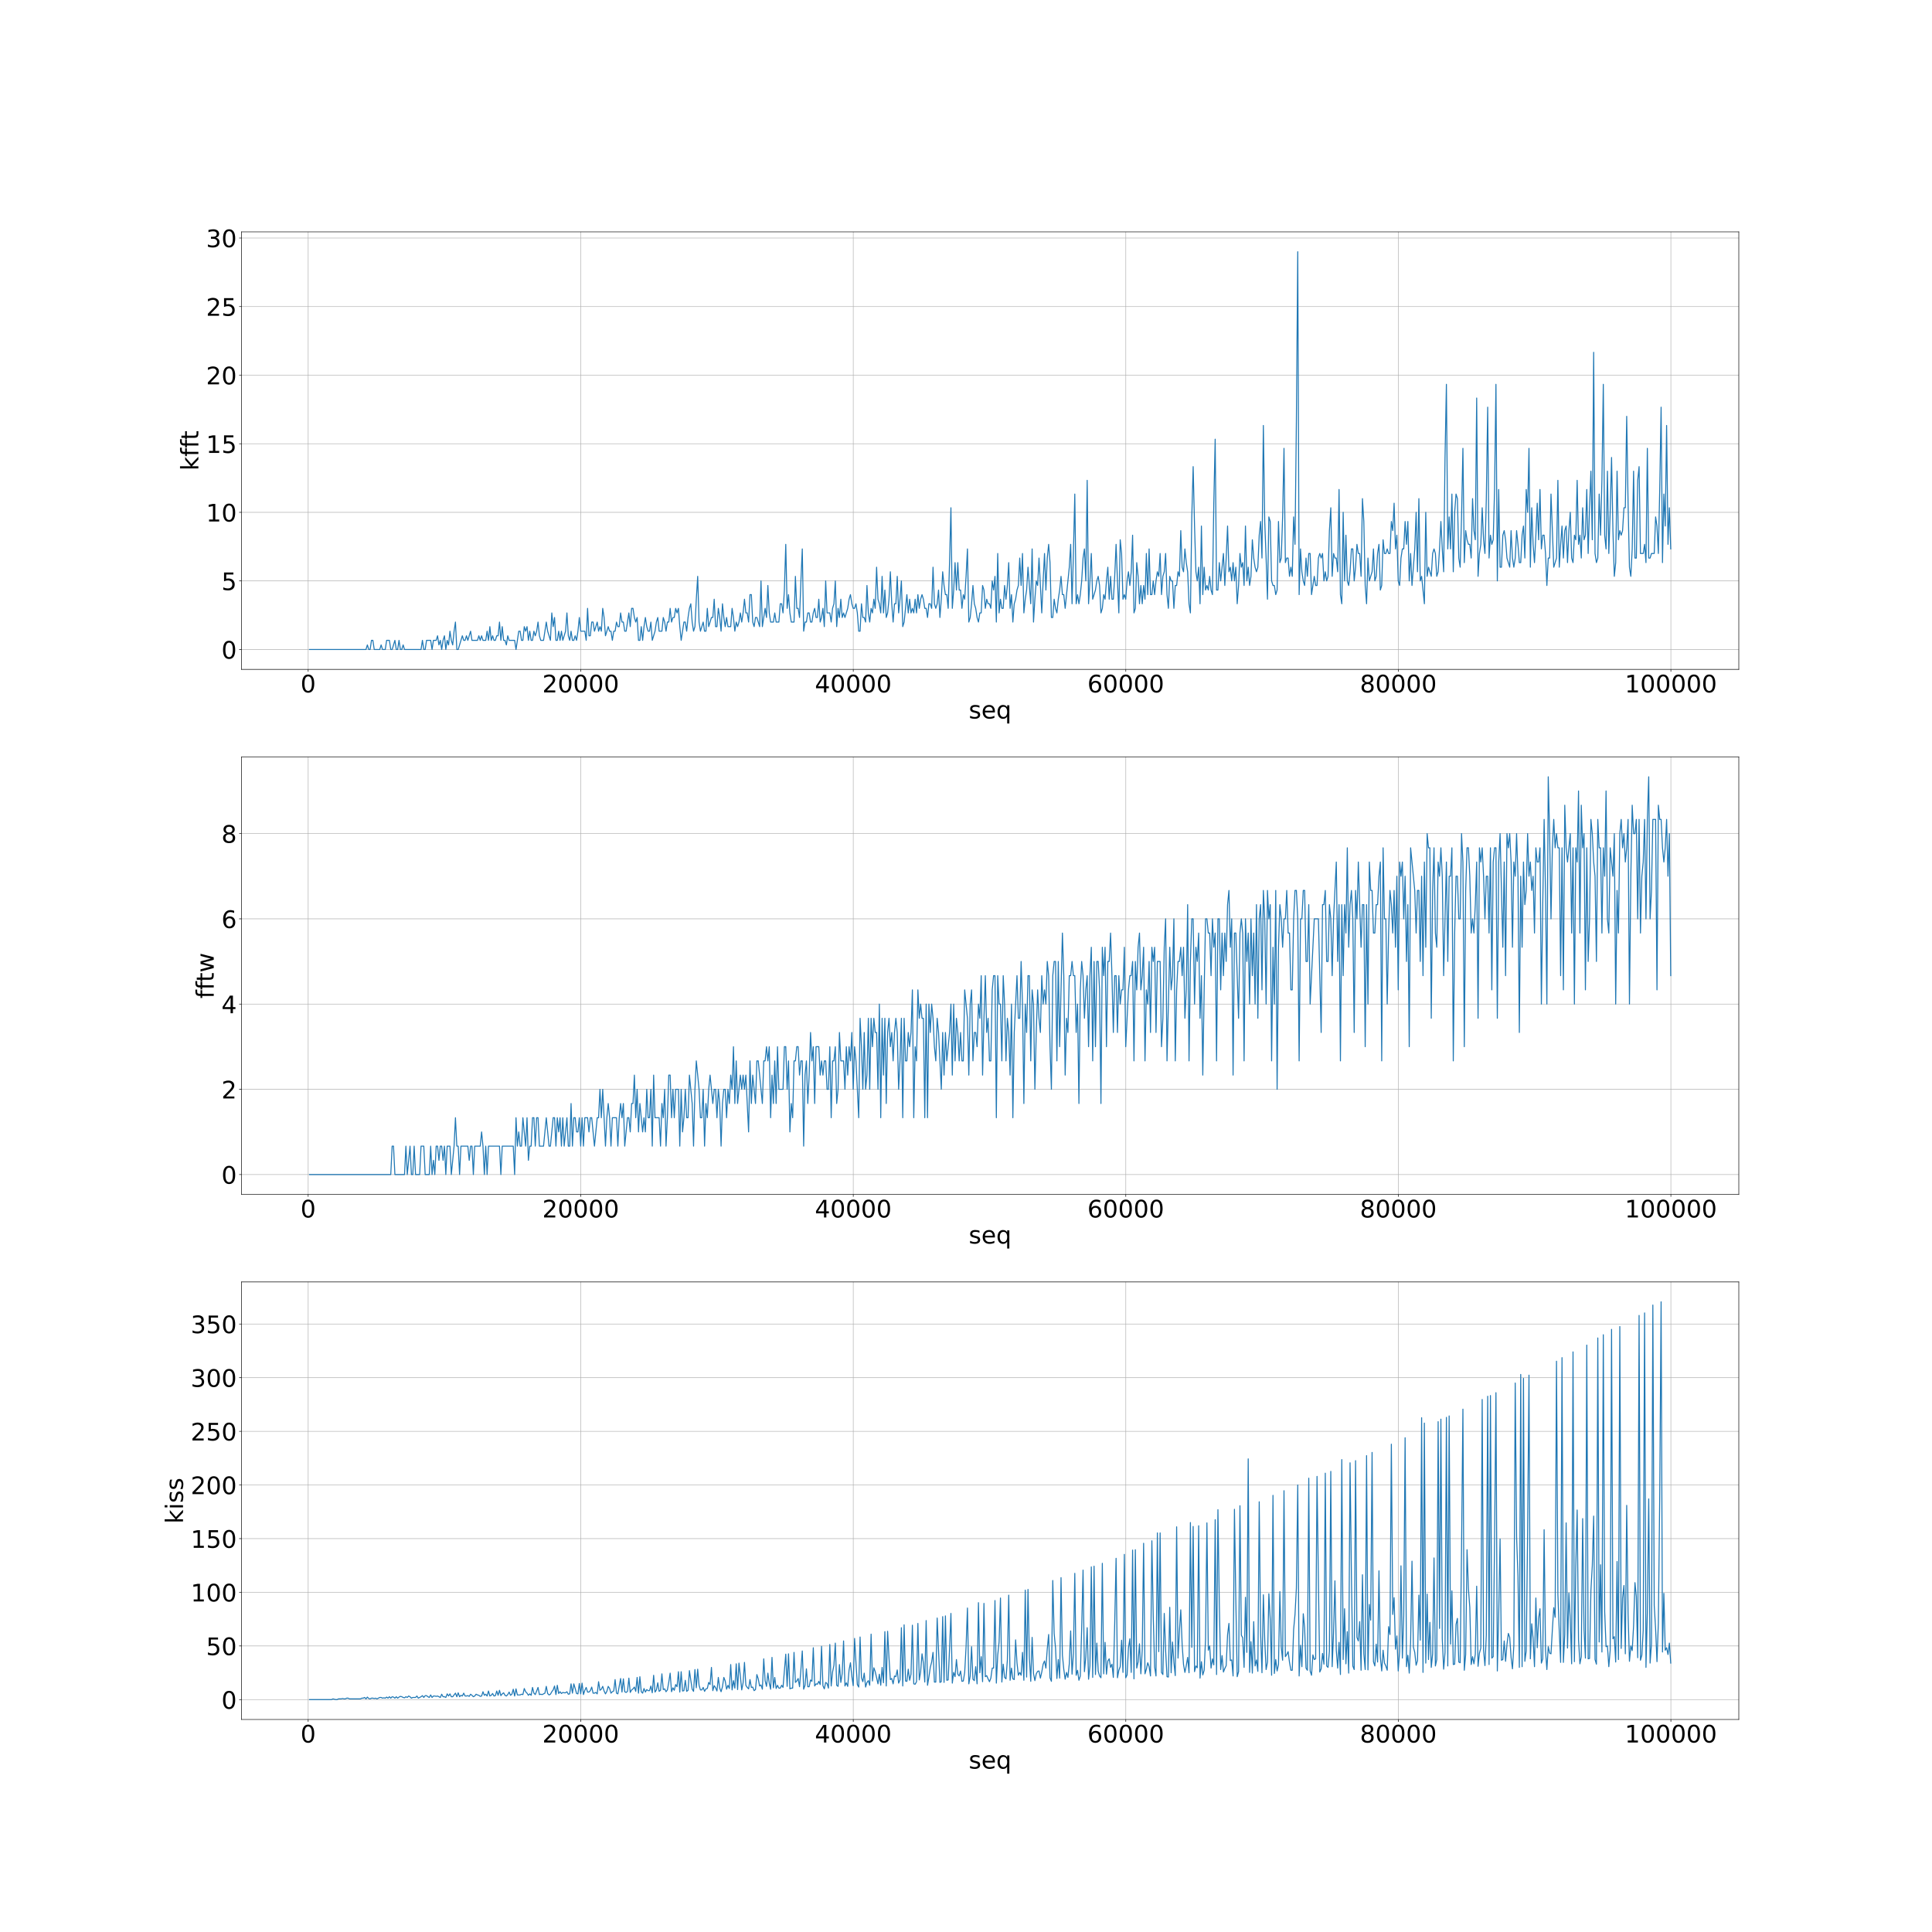 <?xml version="1.0" encoding="utf-8" standalone="no"?>
<!DOCTYPE svg PUBLIC "-//W3C//DTD SVG 1.1//EN"
  "http://www.w3.org/Graphics/SVG/1.1/DTD/svg11.dtd">
<!-- Created with matplotlib (https://matplotlib.org/) -->
<svg height="2880pt" version="1.1" viewBox="0 0 2880 2880" width="2880pt" xmlns="http://www.w3.org/2000/svg" xmlns:xlink="http://www.w3.org/1999/xlink">
 <defs>
  <style type="text/css">
*{stroke-linecap:butt;stroke-linejoin:round;}
  </style>
 </defs>
 <g id="figure_1">
  <g id="patch_1">
   <path d="M 0 2880 
L 2880 2880 
L 2880 0 
L 0 0 
z
" style="fill:#ffffff;"/>
  </g>
  <g id="axes_1">
   <g id="patch_2">
    <path d="M 360 997.835 
L 2592 997.835 
L 2592 345.6 
L 360 345.6 
z
" style="fill:#ffffff;"/>
   </g>
   <g id="matplotlib.axis_1">
    <g id="xtick_1">
     <g id="line2d_1">
      <path clip-path="url(#pa770c612e0)" d="M 459.403 997.835 
L 459.403 345.6 
" style="fill:none;stroke:#b0b0b0;stroke-linecap:square;stroke-width:0.8;"/>
     </g>
     <g id="line2d_2">
      <defs>
       <path d="M 0 0 
L 0 3.5 
" id="mfe27c1c062" style="stroke:#000000;stroke-width:0.8;"/>
      </defs>
      <g>
       <use style="stroke:#000000;stroke-width:0.8;" x="459.403" xlink:href="#mfe27c1c062" y="997.835"/>
      </g>
     </g>
     <g id="text_1">
      <!-- 0 -->
      <defs>
       <path d="M 31.781 66.406 
Q 24.172 66.406 20.328 58.906 
Q 16.5 51.422 16.5 36.375 
Q 16.5 21.391 20.328 13.891 
Q 24.172 6.391 31.781 6.391 
Q 39.453 6.391 43.281 13.891 
Q 47.125 21.391 47.125 36.375 
Q 47.125 51.422 43.281 58.906 
Q 39.453 66.406 31.781 66.406 
z
M 31.781 74.219 
Q 44.047 74.219 50.516 64.516 
Q 56.984 54.828 56.984 36.375 
Q 56.984 17.969 50.516 8.266 
Q 44.047 -1.422 31.781 -1.422 
Q 19.531 -1.422 13.062 8.266 
Q 6.594 17.969 6.594 36.375 
Q 6.594 54.828 13.062 64.516 
Q 19.531 74.219 31.781 74.219 
z
" id="DejaVuSans-48"/>
      </defs>
      <g transform="translate(447.95 1032.19)scale(0.36 -0.36)">
       <use xlink:href="#DejaVuSans-48"/>
      </g>
     </g>
    </g>
    <g id="xtick_2">
     <g id="line2d_3">
      <path clip-path="url(#pa770c612e0)" d="M 865.672 997.835 
L 865.672 345.6 
" style="fill:none;stroke:#b0b0b0;stroke-linecap:square;stroke-width:0.8;"/>
     </g>
     <g id="line2d_4">
      <g>
       <use style="stroke:#000000;stroke-width:0.8;" x="865.672" xlink:href="#mfe27c1c062" y="997.835"/>
      </g>
     </g>
     <g id="text_2">
      <!-- 20000 -->
      <defs>
       <path d="M 19.188 8.297 
L 53.609 8.297 
L 53.609 0 
L 7.328 0 
L 7.328 8.297 
Q 12.938 14.109 22.625 23.891 
Q 32.328 33.688 34.812 36.531 
Q 39.547 41.844 41.422 45.531 
Q 43.312 49.219 43.312 52.781 
Q 43.312 58.594 39.234 62.25 
Q 35.156 65.922 28.609 65.922 
Q 23.969 65.922 18.812 64.312 
Q 13.672 62.703 7.812 59.422 
L 7.812 69.391 
Q 13.766 71.781 18.938 73 
Q 24.125 74.219 28.422 74.219 
Q 39.75 74.219 46.484 68.547 
Q 53.219 62.891 53.219 53.422 
Q 53.219 48.922 51.531 44.891 
Q 49.859 40.875 45.406 35.406 
Q 44.188 33.984 37.641 27.219 
Q 31.109 20.453 19.188 8.297 
z
" id="DejaVuSans-50"/>
      </defs>
      <g transform="translate(808.41 1032.19)scale(0.36 -0.36)">
       <use xlink:href="#DejaVuSans-50"/>
       <use x="63.623" xlink:href="#DejaVuSans-48"/>
       <use x="127.246" xlink:href="#DejaVuSans-48"/>
       <use x="190.869" xlink:href="#DejaVuSans-48"/>
       <use x="254.492" xlink:href="#DejaVuSans-48"/>
      </g>
     </g>
    </g>
    <g id="xtick_3">
     <g id="line2d_5">
      <path clip-path="url(#pa770c612e0)" d="M 1271.941 997.835 
L 1271.941 345.6 
" style="fill:none;stroke:#b0b0b0;stroke-linecap:square;stroke-width:0.8;"/>
     </g>
     <g id="line2d_6">
      <g>
       <use style="stroke:#000000;stroke-width:0.8;" x="1271.941" xlink:href="#mfe27c1c062" y="997.835"/>
      </g>
     </g>
     <g id="text_3">
      <!-- 40000 -->
      <defs>
       <path d="M 37.797 64.312 
L 12.891 25.391 
L 37.797 25.391 
z
M 35.203 72.906 
L 47.609 72.906 
L 47.609 25.391 
L 58.016 25.391 
L 58.016 17.188 
L 47.609 17.188 
L 47.609 0 
L 37.797 0 
L 37.797 17.188 
L 4.891 17.188 
L 4.891 26.703 
z
" id="DejaVuSans-52"/>
      </defs>
      <g transform="translate(1214.679 1032.19)scale(0.36 -0.36)">
       <use xlink:href="#DejaVuSans-52"/>
       <use x="63.623" xlink:href="#DejaVuSans-48"/>
       <use x="127.246" xlink:href="#DejaVuSans-48"/>
       <use x="190.869" xlink:href="#DejaVuSans-48"/>
       <use x="254.492" xlink:href="#DejaVuSans-48"/>
      </g>
     </g>
    </g>
    <g id="xtick_4">
     <g id="line2d_7">
      <path clip-path="url(#pa770c612e0)" d="M 1678.21 997.835 
L 1678.21 345.6 
" style="fill:none;stroke:#b0b0b0;stroke-linecap:square;stroke-width:0.8;"/>
     </g>
     <g id="line2d_8">
      <g>
       <use style="stroke:#000000;stroke-width:0.8;" x="1678.21" xlink:href="#mfe27c1c062" y="997.835"/>
      </g>
     </g>
     <g id="text_4">
      <!-- 60000 -->
      <defs>
       <path d="M 33.016 40.375 
Q 26.375 40.375 22.484 35.828 
Q 18.609 31.297 18.609 23.391 
Q 18.609 15.531 22.484 10.953 
Q 26.375 6.391 33.016 6.391 
Q 39.656 6.391 43.531 10.953 
Q 47.406 15.531 47.406 23.391 
Q 47.406 31.297 43.531 35.828 
Q 39.656 40.375 33.016 40.375 
z
M 52.594 71.297 
L 52.594 62.312 
Q 48.875 64.062 45.094 64.984 
Q 41.312 65.922 37.594 65.922 
Q 27.828 65.922 22.672 59.328 
Q 17.531 52.734 16.797 39.406 
Q 19.672 43.656 24.016 45.922 
Q 28.375 48.188 33.594 48.188 
Q 44.578 48.188 50.953 41.516 
Q 57.328 34.859 57.328 23.391 
Q 57.328 12.156 50.688 5.359 
Q 44.047 -1.422 33.016 -1.422 
Q 20.359 -1.422 13.672 8.266 
Q 6.984 17.969 6.984 36.375 
Q 6.984 53.656 15.188 63.938 
Q 23.391 74.219 37.203 74.219 
Q 40.922 74.219 44.703 73.484 
Q 48.484 72.75 52.594 71.297 
z
" id="DejaVuSans-54"/>
      </defs>
      <g transform="translate(1620.948 1032.19)scale(0.36 -0.36)">
       <use xlink:href="#DejaVuSans-54"/>
       <use x="63.623" xlink:href="#DejaVuSans-48"/>
       <use x="127.246" xlink:href="#DejaVuSans-48"/>
       <use x="190.869" xlink:href="#DejaVuSans-48"/>
       <use x="254.492" xlink:href="#DejaVuSans-48"/>
      </g>
     </g>
    </g>
    <g id="xtick_5">
     <g id="line2d_9">
      <path clip-path="url(#pa770c612e0)" d="M 2084.479 997.835 
L 2084.479 345.6 
" style="fill:none;stroke:#b0b0b0;stroke-linecap:square;stroke-width:0.8;"/>
     </g>
     <g id="line2d_10">
      <g>
       <use style="stroke:#000000;stroke-width:0.8;" x="2084.479" xlink:href="#mfe27c1c062" y="997.835"/>
      </g>
     </g>
     <g id="text_5">
      <!-- 80000 -->
      <defs>
       <path d="M 31.781 34.625 
Q 24.75 34.625 20.719 30.859 
Q 16.703 27.094 16.703 20.516 
Q 16.703 13.922 20.719 10.156 
Q 24.75 6.391 31.781 6.391 
Q 38.812 6.391 42.859 10.172 
Q 46.922 13.969 46.922 20.516 
Q 46.922 27.094 42.891 30.859 
Q 38.875 34.625 31.781 34.625 
z
M 21.922 38.812 
Q 15.578 40.375 12.031 44.719 
Q 8.5 49.078 8.5 55.328 
Q 8.5 64.062 14.719 69.141 
Q 20.953 74.219 31.781 74.219 
Q 42.672 74.219 48.875 69.141 
Q 55.078 64.062 55.078 55.328 
Q 55.078 49.078 51.531 44.719 
Q 48 40.375 41.703 38.812 
Q 48.828 37.156 52.797 32.312 
Q 56.781 27.484 56.781 20.516 
Q 56.781 9.906 50.312 4.234 
Q 43.844 -1.422 31.781 -1.422 
Q 19.734 -1.422 13.25 4.234 
Q 6.781 9.906 6.781 20.516 
Q 6.781 27.484 10.781 32.312 
Q 14.797 37.156 21.922 38.812 
z
M 18.312 54.391 
Q 18.312 48.734 21.844 45.562 
Q 25.391 42.391 31.781 42.391 
Q 38.141 42.391 41.719 45.562 
Q 45.312 48.734 45.312 54.391 
Q 45.312 60.062 41.719 63.234 
Q 38.141 66.406 31.781 66.406 
Q 25.391 66.406 21.844 63.234 
Q 18.312 60.062 18.312 54.391 
z
" id="DejaVuSans-56"/>
      </defs>
      <g transform="translate(2027.217 1032.19)scale(0.36 -0.36)">
       <use xlink:href="#DejaVuSans-56"/>
       <use x="63.623" xlink:href="#DejaVuSans-48"/>
       <use x="127.246" xlink:href="#DejaVuSans-48"/>
       <use x="190.869" xlink:href="#DejaVuSans-48"/>
       <use x="254.492" xlink:href="#DejaVuSans-48"/>
      </g>
     </g>
    </g>
    <g id="xtick_6">
     <g id="line2d_11">
      <path clip-path="url(#pa770c612e0)" d="M 2490.749 997.835 
L 2490.749 345.6 
" style="fill:none;stroke:#b0b0b0;stroke-linecap:square;stroke-width:0.8;"/>
     </g>
     <g id="line2d_12">
      <g>
       <use style="stroke:#000000;stroke-width:0.8;" x="2490.749" xlink:href="#mfe27c1c062" y="997.835"/>
      </g>
     </g>
     <g id="text_6">
      <!-- 100000 -->
      <defs>
       <path d="M 12.406 8.297 
L 28.516 8.297 
L 28.516 63.922 
L 10.984 60.406 
L 10.984 69.391 
L 28.422 72.906 
L 38.281 72.906 
L 38.281 8.297 
L 54.391 8.297 
L 54.391 0 
L 12.406 0 
z
" id="DejaVuSans-49"/>
      </defs>
      <g transform="translate(2422.034 1032.19)scale(0.36 -0.36)">
       <use xlink:href="#DejaVuSans-49"/>
       <use x="63.623" xlink:href="#DejaVuSans-48"/>
       <use x="127.246" xlink:href="#DejaVuSans-48"/>
       <use x="190.869" xlink:href="#DejaVuSans-48"/>
       <use x="254.492" xlink:href="#DejaVuSans-48"/>
       <use x="318.115" xlink:href="#DejaVuSans-48"/>
      </g>
     </g>
    </g>
    <g id="text_7">
     <!-- seq -->
     <defs>
      <path d="M 44.281 53.078 
L 44.281 44.578 
Q 40.484 46.531 36.375 47.5 
Q 32.281 48.484 27.875 48.484 
Q 21.188 48.484 17.844 46.438 
Q 14.5 44.391 14.5 40.281 
Q 14.5 37.156 16.891 35.375 
Q 19.281 33.594 26.516 31.984 
L 29.594 31.297 
Q 39.156 29.25 43.188 25.516 
Q 47.219 21.781 47.219 15.094 
Q 47.219 7.469 41.188 3.016 
Q 35.156 -1.422 24.609 -1.422 
Q 20.219 -1.422 15.453 -0.562 
Q 10.688 0.297 5.422 2 
L 5.422 11.281 
Q 10.406 8.688 15.234 7.391 
Q 20.062 6.109 24.812 6.109 
Q 31.156 6.109 34.562 8.281 
Q 37.984 10.453 37.984 14.406 
Q 37.984 18.062 35.516 20.016 
Q 33.062 21.969 24.703 23.781 
L 21.578 24.516 
Q 13.234 26.266 9.516 29.906 
Q 5.812 33.547 5.812 39.891 
Q 5.812 47.609 11.281 51.797 
Q 16.75 56 26.812 56 
Q 31.781 56 36.172 55.266 
Q 40.578 54.547 44.281 53.078 
z
" id="DejaVuSans-115"/>
      <path d="M 56.203 29.594 
L 56.203 25.203 
L 14.891 25.203 
Q 15.484 15.922 20.484 11.062 
Q 25.484 6.203 34.422 6.203 
Q 39.594 6.203 44.453 7.469 
Q 49.312 8.734 54.109 11.281 
L 54.109 2.781 
Q 49.266 0.734 44.188 -0.344 
Q 39.109 -1.422 33.891 -1.422 
Q 20.797 -1.422 13.156 6.188 
Q 5.516 13.812 5.516 26.812 
Q 5.516 40.234 12.766 48.109 
Q 20.016 56 32.328 56 
Q 43.359 56 49.781 48.891 
Q 56.203 41.797 56.203 29.594 
z
M 47.219 32.234 
Q 47.125 39.594 43.094 43.984 
Q 39.062 48.391 32.422 48.391 
Q 24.906 48.391 20.391 44.141 
Q 15.875 39.891 15.188 32.172 
z
" id="DejaVuSans-101"/>
      <path d="M 14.797 27.297 
Q 14.797 17.391 18.875 11.75 
Q 22.953 6.109 30.078 6.109 
Q 37.203 6.109 41.297 11.75 
Q 45.406 17.391 45.406 27.297 
Q 45.406 37.203 41.297 42.844 
Q 37.203 48.484 30.078 48.484 
Q 22.953 48.484 18.875 42.844 
Q 14.797 37.203 14.797 27.297 
z
M 45.406 8.203 
Q 42.578 3.328 38.25 0.953 
Q 33.938 -1.422 27.875 -1.422 
Q 17.969 -1.422 11.734 6.484 
Q 5.516 14.406 5.516 27.297 
Q 5.516 40.188 11.734 48.094 
Q 17.969 56 27.875 56 
Q 33.938 56 38.25 53.625 
Q 42.578 51.266 45.406 46.391 
L 45.406 54.688 
L 54.391 54.688 
L 54.391 -20.797 
L 45.406 -20.797 
z
" id="DejaVuSans-113"/>
     </defs>
     <g transform="translate(1444.12 1071.031)scale(0.36 -0.36)">
      <use xlink:href="#DejaVuSans-115"/>
      <use x="52.1" xlink:href="#DejaVuSans-101"/>
      <use x="113.623" xlink:href="#DejaVuSans-113"/>
     </g>
    </g>
   </g>
   <g id="matplotlib.axis_2">
    <g id="ytick_1">
     <g id="line2d_13">
      <path clip-path="url(#pa770c612e0)" d="M 360 968.188 
L 2592 968.188 
" style="fill:none;stroke:#b0b0b0;stroke-linecap:square;stroke-width:0.8;"/>
     </g>
     <g id="line2d_14">
      <defs>
       <path d="M 0 0 
L -3.5 0 
" id="m850566ea81" style="stroke:#000000;stroke-width:0.8;"/>
      </defs>
      <g>
       <use style="stroke:#000000;stroke-width:0.8;" x="360" xlink:href="#m850566ea81" y="968.188"/>
      </g>
     </g>
     <g id="text_8">
      <!-- 0 -->
      <g transform="translate(330.095 981.865)scale(0.36 -0.36)">
       <use xlink:href="#DejaVuSans-48"/>
      </g>
     </g>
    </g>
    <g id="ytick_2">
     <g id="line2d_15">
      <path clip-path="url(#pa770c612e0)" d="M 360 865.957 
L 2592 865.957 
" style="fill:none;stroke:#b0b0b0;stroke-linecap:square;stroke-width:0.8;"/>
     </g>
     <g id="line2d_16">
      <g>
       <use style="stroke:#000000;stroke-width:0.8;" x="360" xlink:href="#m850566ea81" y="865.957"/>
      </g>
     </g>
     <g id="text_9">
      <!-- 5 -->
      <defs>
       <path d="M 10.797 72.906 
L 49.516 72.906 
L 49.516 64.594 
L 19.828 64.594 
L 19.828 46.734 
Q 21.969 47.469 24.109 47.828 
Q 26.266 48.188 28.422 48.188 
Q 40.625 48.188 47.75 41.5 
Q 54.891 34.812 54.891 23.391 
Q 54.891 11.625 47.562 5.094 
Q 40.234 -1.422 26.906 -1.422 
Q 22.312 -1.422 17.547 -0.641 
Q 12.797 0.141 7.719 1.703 
L 7.719 11.625 
Q 12.109 9.234 16.797 8.062 
Q 21.484 6.891 26.703 6.891 
Q 35.156 6.891 40.078 11.328 
Q 45.016 15.766 45.016 23.391 
Q 45.016 31 40.078 35.438 
Q 35.156 39.891 26.703 39.891 
Q 22.75 39.891 18.812 39.016 
Q 14.891 38.141 10.797 36.281 
z
" id="DejaVuSans-53"/>
      </defs>
      <g transform="translate(330.095 879.634)scale(0.36 -0.36)">
       <use xlink:href="#DejaVuSans-53"/>
      </g>
     </g>
    </g>
    <g id="ytick_3">
     <g id="line2d_17">
      <path clip-path="url(#pa770c612e0)" d="M 360 763.726 
L 2592 763.726 
" style="fill:none;stroke:#b0b0b0;stroke-linecap:square;stroke-width:0.8;"/>
     </g>
     <g id="line2d_18">
      <g>
       <use style="stroke:#000000;stroke-width:0.8;" x="360" xlink:href="#m850566ea81" y="763.726"/>
      </g>
     </g>
     <g id="text_10">
      <!-- 10 -->
      <g transform="translate(307.19 777.403)scale(0.36 -0.36)">
       <use xlink:href="#DejaVuSans-49"/>
       <use x="63.623" xlink:href="#DejaVuSans-48"/>
      </g>
     </g>
    </g>
    <g id="ytick_4">
     <g id="line2d_19">
      <path clip-path="url(#pa770c612e0)" d="M 360 661.495 
L 2592 661.495 
" style="fill:none;stroke:#b0b0b0;stroke-linecap:square;stroke-width:0.8;"/>
     </g>
     <g id="line2d_20">
      <g>
       <use style="stroke:#000000;stroke-width:0.8;" x="360" xlink:href="#m850566ea81" y="661.495"/>
      </g>
     </g>
     <g id="text_11">
      <!-- 15 -->
      <g transform="translate(307.19 675.172)scale(0.36 -0.36)">
       <use xlink:href="#DejaVuSans-49"/>
       <use x="63.623" xlink:href="#DejaVuSans-53"/>
      </g>
     </g>
    </g>
    <g id="ytick_5">
     <g id="line2d_21">
      <path clip-path="url(#pa770c612e0)" d="M 360 559.263 
L 2592 559.263 
" style="fill:none;stroke:#b0b0b0;stroke-linecap:square;stroke-width:0.8;"/>
     </g>
     <g id="line2d_22">
      <g>
       <use style="stroke:#000000;stroke-width:0.8;" x="360" xlink:href="#m850566ea81" y="559.263"/>
      </g>
     </g>
     <g id="text_12">
      <!-- 20 -->
      <g transform="translate(307.19 572.94)scale(0.36 -0.36)">
       <use xlink:href="#DejaVuSans-50"/>
       <use x="63.623" xlink:href="#DejaVuSans-48"/>
      </g>
     </g>
    </g>
    <g id="ytick_6">
     <g id="line2d_23">
      <path clip-path="url(#pa770c612e0)" d="M 360 457.032 
L 2592 457.032 
" style="fill:none;stroke:#b0b0b0;stroke-linecap:square;stroke-width:0.8;"/>
     </g>
     <g id="line2d_24">
      <g>
       <use style="stroke:#000000;stroke-width:0.8;" x="360" xlink:href="#m850566ea81" y="457.032"/>
      </g>
     </g>
     <g id="text_13">
      <!-- 25 -->
      <g transform="translate(307.19 470.709)scale(0.36 -0.36)">
       <use xlink:href="#DejaVuSans-50"/>
       <use x="63.623" xlink:href="#DejaVuSans-53"/>
      </g>
     </g>
    </g>
    <g id="ytick_7">
     <g id="line2d_25">
      <path clip-path="url(#pa770c612e0)" d="M 360 354.801 
L 2592 354.801 
" style="fill:none;stroke:#b0b0b0;stroke-linecap:square;stroke-width:0.8;"/>
     </g>
     <g id="line2d_26">
      <g>
       <use style="stroke:#000000;stroke-width:0.8;" x="360" xlink:href="#m850566ea81" y="354.801"/>
      </g>
     </g>
     <g id="text_14">
      <!-- 30 -->
      <defs>
       <path d="M 40.578 39.312 
Q 47.656 37.797 51.625 33 
Q 55.609 28.219 55.609 21.188 
Q 55.609 10.406 48.188 4.484 
Q 40.766 -1.422 27.094 -1.422 
Q 22.516 -1.422 17.656 -0.516 
Q 12.797 0.391 7.625 2.203 
L 7.625 11.719 
Q 11.719 9.328 16.594 8.109 
Q 21.484 6.891 26.812 6.891 
Q 36.078 6.891 40.938 10.547 
Q 45.797 14.203 45.797 21.188 
Q 45.797 27.641 41.281 31.266 
Q 36.766 34.906 28.719 34.906 
L 20.219 34.906 
L 20.219 43.016 
L 29.109 43.016 
Q 36.375 43.016 40.234 45.922 
Q 44.094 48.828 44.094 54.297 
Q 44.094 59.906 40.109 62.906 
Q 36.141 65.922 28.719 65.922 
Q 24.656 65.922 20.016 65.031 
Q 15.375 64.156 9.812 62.312 
L 9.812 71.094 
Q 15.438 72.656 20.344 73.438 
Q 25.25 74.219 29.594 74.219 
Q 40.828 74.219 47.359 69.109 
Q 53.906 64.016 53.906 55.328 
Q 53.906 49.266 50.438 45.094 
Q 46.969 40.922 40.578 39.312 
z
" id="DejaVuSans-51"/>
      </defs>
      <g transform="translate(307.19 368.478)scale(0.36 -0.36)">
       <use xlink:href="#DejaVuSans-51"/>
       <use x="63.623" xlink:href="#DejaVuSans-48"/>
      </g>
     </g>
    </g>
    <g id="text_15">
     <!-- kfft -->
     <defs>
      <path d="M 9.078 75.984 
L 18.109 75.984 
L 18.109 31.109 
L 44.922 54.688 
L 56.391 54.688 
L 27.391 29.109 
L 57.625 0 
L 45.906 0 
L 18.109 26.703 
L 18.109 0 
L 9.078 0 
z
" id="DejaVuSans-107"/>
      <path d="M 37.109 75.984 
L 37.109 68.5 
L 28.516 68.5 
Q 23.688 68.5 21.797 66.547 
Q 19.922 64.594 19.922 59.516 
L 19.922 54.688 
L 34.719 54.688 
L 34.719 47.703 
L 19.922 47.703 
L 19.922 0 
L 10.891 0 
L 10.891 47.703 
L 2.297 47.703 
L 2.297 54.688 
L 10.891 54.688 
L 10.891 58.5 
Q 10.891 67.625 15.141 71.797 
Q 19.391 75.984 28.609 75.984 
z
" id="DejaVuSans-102"/>
      <path d="M 18.312 70.219 
L 18.312 54.688 
L 36.812 54.688 
L 36.812 47.703 
L 18.312 47.703 
L 18.312 18.016 
Q 18.312 11.328 20.141 9.422 
Q 21.969 7.516 27.594 7.516 
L 36.812 7.516 
L 36.812 0 
L 27.594 0 
Q 17.188 0 13.234 3.875 
Q 9.281 7.766 9.281 18.016 
L 9.281 47.703 
L 2.688 47.703 
L 2.688 54.688 
L 9.281 54.688 
L 9.281 70.219 
z
" id="DejaVuSans-116"/>
     </defs>
     <g transform="translate(295.703 701.555)rotate(-90)scale(0.36 -0.36)">
      <use xlink:href="#DejaVuSans-107"/>
      <use x="57.91" xlink:href="#DejaVuSans-102"/>
      <use x="93.115" xlink:href="#DejaVuSans-102"/>
      <use x="126.57" xlink:href="#DejaVuSans-116"/>
     </g>
    </g>
   </g>
   <g id="line2d_27">
    <path clip-path="url(#pa770c612e0)" d="M 461.455 968.188 
L 545.573 968.188 
L 547.624 961.373 
L 549.676 968.188 
L 551.728 968.188 
L 553.779 954.557 
L 555.831 954.557 
L 557.883 968.188 
L 566.089 968.188 
L 568.141 961.373 
L 570.192 968.188 
L 574.296 968.188 
L 576.347 954.557 
L 580.451 954.557 
L 582.502 968.188 
L 584.554 968.188 
L 588.657 954.557 
L 590.709 968.188 
L 592.761 968.188 
L 594.812 954.557 
L 596.864 968.188 
L 598.916 968.188 
L 600.967 961.373 
L 603.019 968.188 
L 627.639 968.188 
L 629.691 954.557 
L 631.742 968.188 
L 633.794 968.188 
L 635.846 954.557 
L 642.001 954.557 
L 644.052 968.188 
L 646.104 954.557 
L 650.207 954.557 
L 652.259 947.742 
L 654.311 961.373 
L 656.362 954.557 
L 658.414 968.188 
L 660.465 954.557 
L 662.517 947.742 
L 664.569 968.188 
L 666.62 954.557 
L 668.672 961.373 
L 670.724 940.927 
L 672.775 954.557 
L 674.827 961.373 
L 676.879 940.927 
L 678.93 927.296 
L 680.982 968.188 
L 683.034 968.188 
L 689.189 947.742 
L 691.24 954.557 
L 693.292 954.557 
L 695.344 947.742 
L 697.395 954.557 
L 701.499 940.927 
L 703.55 954.557 
L 711.757 954.557 
L 713.809 947.742 
L 715.86 954.557 
L 717.912 947.742 
L 719.964 954.557 
L 724.067 954.557 
L 726.119 940.927 
L 728.17 954.557 
L 730.222 934.111 
L 732.274 954.557 
L 734.325 947.742 
L 736.377 954.557 
L 738.429 954.557 
L 740.48 947.742 
L 742.532 947.742 
L 744.584 927.296 
L 746.635 954.557 
L 748.687 934.111 
L 750.738 954.557 
L 752.79 954.557 
L 754.842 961.373 
L 756.893 947.742 
L 758.945 954.557 
L 767.152 954.557 
L 769.203 968.188 
L 773.307 940.927 
L 775.358 940.927 
L 777.41 954.557 
L 779.462 954.557 
L 781.513 934.111 
L 783.565 940.927 
L 785.617 934.111 
L 787.668 954.557 
L 789.72 940.927 
L 791.772 954.557 
L 793.823 954.557 
L 795.875 940.927 
L 797.927 947.742 
L 799.978 940.927 
L 802.03 927.296 
L 804.082 947.742 
L 806.133 954.557 
L 810.237 954.557 
L 814.34 927.296 
L 816.392 940.927 
L 820.495 954.557 
L 822.547 913.665 
L 824.598 934.111 
L 826.65 920.48 
L 828.702 954.557 
L 830.753 954.557 
L 832.805 940.927 
L 834.857 954.557 
L 836.908 940.927 
L 838.96 954.557 
L 843.063 940.927 
L 845.115 913.665 
L 847.166 947.742 
L 849.218 954.557 
L 851.27 940.927 
L 853.321 954.557 
L 855.373 954.557 
L 857.425 947.742 
L 859.476 954.557 
L 861.528 940.927 
L 863.58 920.48 
L 865.631 940.927 
L 871.786 940.927 
L 873.838 954.557 
L 875.89 906.849 
L 877.941 947.742 
L 879.993 947.742 
L 882.045 927.296 
L 884.096 927.296 
L 886.148 940.927 
L 890.251 927.296 
L 892.303 940.927 
L 894.355 934.111 
L 896.406 940.927 
L 898.458 906.849 
L 900.51 920.48 
L 902.561 947.742 
L 906.665 934.111 
L 908.716 940.927 
L 910.768 940.927 
L 912.82 954.557 
L 914.871 940.927 
L 916.923 940.927 
L 918.975 927.296 
L 921.026 934.111 
L 923.078 934.111 
L 925.13 913.665 
L 927.181 927.296 
L 929.233 927.296 
L 931.284 940.927 
L 933.336 940.927 
L 937.439 913.665 
L 939.491 934.111 
L 941.543 906.849 
L 943.594 906.849 
L 945.646 920.48 
L 947.698 927.296 
L 949.749 920.48 
L 951.801 954.557 
L 953.853 954.557 
L 955.904 934.111 
L 957.956 954.557 
L 960.008 934.111 
L 962.059 920.48 
L 964.111 934.111 
L 966.163 940.927 
L 968.214 940.927 
L 970.266 927.296 
L 972.318 954.557 
L 976.421 940.927 
L 978.473 927.296 
L 980.524 920.48 
L 982.576 940.927 
L 986.679 940.927 
L 988.731 920.48 
L 990.783 927.296 
L 992.834 940.927 
L 994.886 927.296 
L 996.938 927.296 
L 998.989 906.849 
L 1001.041 927.296 
L 1003.093 920.48 
L 1005.144 920.48 
L 1007.196 906.849 
L 1009.248 913.665 
L 1011.299 906.849 
L 1013.351 934.111 
L 1015.403 954.557 
L 1019.506 927.296 
L 1021.557 927.296 
L 1023.609 940.927 
L 1025.661 920.48 
L 1027.712 906.849 
L 1029.764 900.034 
L 1031.816 927.296 
L 1033.867 940.927 
L 1035.919 934.111 
L 1037.971 893.219 
L 1040.022 859.142 
L 1042.074 927.296 
L 1044.126 940.927 
L 1048.229 927.296 
L 1050.281 940.927 
L 1052.332 940.927 
L 1054.384 906.849 
L 1056.436 934.111 
L 1060.539 920.48 
L 1062.591 920.48 
L 1064.642 893.219 
L 1066.694 934.111 
L 1068.746 934.111 
L 1070.797 906.849 
L 1072.849 920.48 
L 1074.901 940.927 
L 1076.952 900.034 
L 1079.004 920.48 
L 1081.056 934.111 
L 1083.107 920.48 
L 1085.159 934.111 
L 1089.262 934.111 
L 1091.314 906.849 
L 1093.366 920.48 
L 1095.417 940.927 
L 1097.469 927.296 
L 1099.521 934.111 
L 1101.572 927.296 
L 1103.624 913.665 
L 1105.676 927.296 
L 1107.727 913.665 
L 1109.779 893.219 
L 1111.83 913.665 
L 1113.882 913.665 
L 1115.934 927.296 
L 1117.985 886.403 
L 1120.037 886.403 
L 1122.089 927.296 
L 1124.14 934.111 
L 1126.192 920.48 
L 1128.244 920.48 
L 1132.347 934.111 
L 1134.399 865.957 
L 1136.45 934.111 
L 1140.554 906.849 
L 1142.605 920.48 
L 1144.657 872.772 
L 1146.709 913.665 
L 1148.76 927.296 
L 1152.864 927.296 
L 1154.915 913.665 
L 1156.967 927.296 
L 1161.07 927.296 
L 1163.122 900.034 
L 1165.174 900.034 
L 1167.225 913.665 
L 1169.277 879.588 
L 1171.329 811.434 
L 1173.38 906.849 
L 1175.432 886.403 
L 1177.484 913.665 
L 1179.535 927.296 
L 1183.639 927.296 
L 1185.69 859.142 
L 1187.742 906.849 
L 1189.794 906.849 
L 1191.845 920.48 
L 1193.897 865.957 
L 1195.949 818.249 
L 1198 940.927 
L 1200.052 927.296 
L 1202.104 927.296 
L 1204.155 913.665 
L 1206.207 913.665 
L 1208.258 927.296 
L 1210.31 927.296 
L 1212.362 913.665 
L 1214.413 906.849 
L 1216.465 920.48 
L 1218.517 920.48 
L 1220.568 893.219 
L 1222.62 927.296 
L 1224.672 920.48 
L 1226.723 906.849 
L 1228.775 934.111 
L 1230.827 865.957 
L 1232.878 913.665 
L 1236.982 913.665 
L 1239.033 927.296 
L 1241.085 906.849 
L 1243.137 900.034 
L 1245.188 865.957 
L 1247.24 934.111 
L 1249.292 906.849 
L 1251.343 920.48 
L 1253.395 893.219 
L 1255.447 920.48 
L 1257.498 913.665 
L 1259.55 920.48 
L 1263.653 906.849 
L 1265.705 893.219 
L 1267.757 886.403 
L 1269.808 900.034 
L 1271.86 906.849 
L 1273.912 906.849 
L 1275.963 900.034 
L 1278.015 913.665 
L 1280.067 940.927 
L 1282.118 940.927 
L 1284.17 900.034 
L 1286.222 920.48 
L 1288.273 920.48 
L 1290.325 927.296 
L 1292.377 872.772 
L 1294.428 913.665 
L 1296.48 927.296 
L 1298.531 906.849 
L 1300.583 913.665 
L 1302.635 893.219 
L 1304.686 906.849 
L 1306.738 845.511 
L 1308.79 893.219 
L 1310.841 900.034 
L 1312.893 913.665 
L 1314.945 859.142 
L 1316.996 913.665 
L 1319.048 879.588 
L 1321.1 920.48 
L 1323.151 913.665 
L 1325.203 893.219 
L 1327.255 852.326 
L 1329.306 900.034 
L 1331.358 927.296 
L 1333.41 900.034 
L 1335.461 900.034 
L 1337.513 859.142 
L 1339.565 913.665 
L 1341.616 893.219 
L 1343.668 865.957 
L 1345.72 934.111 
L 1347.771 927.296 
L 1351.875 886.403 
L 1353.926 913.665 
L 1355.978 893.219 
L 1358.03 913.665 
L 1360.081 906.849 
L 1362.133 913.665 
L 1364.185 893.219 
L 1366.236 913.665 
L 1368.288 886.403 
L 1370.34 906.849 
L 1372.391 893.219 
L 1374.443 886.403 
L 1376.495 893.219 
L 1378.546 906.849 
L 1380.598 906.849 
L 1382.65 920.48 
L 1384.701 900.034 
L 1386.753 900.034 
L 1388.804 906.849 
L 1390.856 845.511 
L 1392.908 900.034 
L 1394.959 906.849 
L 1397.011 900.034 
L 1399.063 879.588 
L 1401.114 920.48 
L 1403.166 893.219 
L 1405.218 852.326 
L 1407.269 872.772 
L 1409.321 886.403 
L 1411.373 886.403 
L 1413.424 906.849 
L 1415.476 838.695 
L 1417.528 756.91 
L 1419.579 906.849 
L 1421.631 879.588 
L 1423.683 838.695 
L 1425.734 879.588 
L 1427.786 838.695 
L 1429.838 879.588 
L 1431.889 879.588 
L 1433.941 906.849 
L 1435.993 886.403 
L 1438.044 893.219 
L 1440.096 859.142 
L 1442.148 818.249 
L 1444.199 927.296 
L 1446.251 920.48 
L 1448.303 900.034 
L 1450.354 872.772 
L 1452.406 900.034 
L 1454.458 906.849 
L 1456.509 920.48 
L 1458.561 927.296 
L 1460.613 913.665 
L 1462.664 913.665 
L 1464.716 872.772 
L 1466.768 879.588 
L 1468.819 906.849 
L 1470.871 893.219 
L 1472.923 900.034 
L 1474.974 900.034 
L 1477.026 906.849 
L 1479.077 865.957 
L 1481.129 879.588 
L 1483.181 859.142 
L 1485.232 927.296 
L 1487.284 825.065 
L 1489.336 913.665 
L 1491.387 893.219 
L 1493.439 906.849 
L 1495.491 906.849 
L 1497.542 872.772 
L 1499.594 893.219 
L 1501.646 872.772 
L 1503.697 838.695 
L 1505.749 906.849 
L 1507.801 886.403 
L 1509.852 927.296 
L 1511.904 900.034 
L 1513.956 893.219 
L 1516.007 879.588 
L 1518.059 872.772 
L 1520.111 831.88 
L 1522.162 872.772 
L 1524.214 825.065 
L 1526.266 913.665 
L 1528.317 893.219 
L 1530.369 879.588 
L 1532.421 845.511 
L 1536.524 900.034 
L 1538.576 818.249 
L 1540.627 927.296 
L 1542.679 893.219 
L 1544.731 865.957 
L 1546.782 872.772 
L 1548.834 831.88 
L 1552.937 913.665 
L 1554.989 865.957 
L 1557.041 825.065 
L 1559.092 879.588 
L 1561.144 831.88 
L 1563.196 811.434 
L 1565.247 838.695 
L 1567.299 920.48 
L 1569.35 920.48 
L 1571.402 893.219 
L 1573.454 906.849 
L 1575.505 913.665 
L 1577.557 893.219 
L 1579.609 879.588 
L 1581.66 859.142 
L 1583.712 886.403 
L 1585.764 886.403 
L 1587.815 906.849 
L 1593.97 845.511 
L 1596.022 811.434 
L 1598.074 900.034 
L 1600.125 825.065 
L 1602.177 736.464 
L 1604.229 900.034 
L 1606.28 886.403 
L 1608.332 900.034 
L 1610.384 886.403 
L 1612.435 865.957 
L 1614.487 831.88 
L 1616.539 818.249 
L 1618.59 865.957 
L 1620.642 716.018 
L 1622.694 900.034 
L 1624.745 865.957 
L 1626.797 825.065 
L 1628.849 893.219 
L 1632.952 879.588 
L 1635.004 865.957 
L 1637.055 859.142 
L 1639.107 872.772 
L 1641.159 913.665 
L 1643.21 906.849 
L 1645.262 886.403 
L 1647.314 893.219 
L 1649.365 865.957 
L 1651.417 845.511 
L 1653.469 893.219 
L 1655.52 859.142 
L 1657.572 893.219 
L 1659.623 893.219 
L 1661.675 859.142 
L 1663.727 811.434 
L 1665.778 865.957 
L 1667.83 913.665 
L 1669.882 804.618 
L 1671.933 825.065 
L 1673.985 893.219 
L 1676.037 886.403 
L 1678.088 893.219 
L 1680.14 865.957 
L 1682.192 852.326 
L 1684.243 872.772 
L 1686.295 852.326 
L 1688.347 797.803 
L 1690.398 913.665 
L 1692.45 906.849 
L 1694.502 838.695 
L 1696.553 859.142 
L 1698.605 900.034 
L 1700.657 872.772 
L 1702.708 900.034 
L 1704.76 872.772 
L 1706.812 893.219 
L 1708.863 825.065 
L 1710.915 886.403 
L 1712.967 818.249 
L 1715.018 886.403 
L 1717.07 886.403 
L 1719.122 865.957 
L 1721.173 886.403 
L 1723.225 865.957 
L 1725.277 852.326 
L 1727.328 859.142 
L 1729.38 825.065 
L 1731.432 886.403 
L 1733.483 859.142 
L 1735.535 852.326 
L 1737.587 825.065 
L 1739.638 886.403 
L 1741.69 906.849 
L 1743.742 859.142 
L 1745.793 865.957 
L 1747.845 865.957 
L 1749.896 906.849 
L 1751.948 872.772 
L 1754 872.772 
L 1756.051 852.326 
L 1758.103 859.142 
L 1760.155 790.987 
L 1762.206 845.511 
L 1764.258 852.326 
L 1766.31 818.249 
L 1768.361 838.695 
L 1770.413 852.326 
L 1772.465 900.034 
L 1774.516 913.665 
L 1776.568 770.541 
L 1778.62 695.572 
L 1780.671 784.172 
L 1782.723 852.326 
L 1784.775 865.957 
L 1786.826 845.511 
L 1788.878 900.034 
L 1790.93 784.172 
L 1792.981 886.403 
L 1795.033 845.511 
L 1797.085 879.588 
L 1799.136 872.772 
L 1801.188 879.588 
L 1803.24 859.142 
L 1805.291 879.588 
L 1807.343 886.403 
L 1809.395 750.095 
L 1811.446 654.679 
L 1813.498 879.588 
L 1815.55 879.588 
L 1817.601 838.695 
L 1819.653 865.957 
L 1823.756 825.065 
L 1825.808 872.772 
L 1827.86 831.88 
L 1829.911 784.172 
L 1831.963 852.326 
L 1834.015 845.511 
L 1836.066 865.957 
L 1838.118 838.695 
L 1840.17 865.957 
L 1842.221 845.511 
L 1844.273 900.034 
L 1846.324 872.772 
L 1848.376 825.065 
L 1850.428 845.511 
L 1852.479 838.695 
L 1854.531 872.772 
L 1856.583 784.172 
L 1858.634 865.957 
L 1860.686 845.511 
L 1862.738 872.772 
L 1864.789 859.142 
L 1866.841 804.618 
L 1868.893 831.88 
L 1870.944 845.511 
L 1872.996 852.326 
L 1875.048 845.511 
L 1877.099 797.803 
L 1879.151 777.357 
L 1881.203 831.88 
L 1883.254 634.233 
L 1885.306 777.357 
L 1887.358 831.88 
L 1889.409 893.219 
L 1891.461 770.541 
L 1893.513 777.357 
L 1895.564 865.957 
L 1897.616 872.772 
L 1899.668 872.772 
L 1901.719 886.403 
L 1903.771 879.588 
L 1905.823 777.357 
L 1907.874 838.695 
L 1909.926 831.88 
L 1911.978 770.541 
L 1914.029 668.31 
L 1916.081 838.695 
L 1918.133 831.88 
L 1920.184 831.88 
L 1922.236 859.142 
L 1924.288 845.511 
L 1926.339 859.142 
L 1928.391 770.541 
L 1930.443 811.434 
L 1932.494 627.417 
L 1934.546 375.247 
L 1936.597 886.403 
L 1938.649 818.249 
L 1940.701 852.326 
L 1942.752 865.957 
L 1944.804 872.772 
L 1946.856 831.88 
L 1948.907 859.142 
L 1950.959 825.065 
L 1953.011 825.065 
L 1955.062 886.403 
L 1959.166 859.142 
L 1961.217 872.772 
L 1963.269 872.772 
L 1965.321 831.88 
L 1967.372 825.065 
L 1969.424 831.88 
L 1971.476 825.065 
L 1973.527 865.957 
L 1975.579 852.326 
L 1977.631 865.957 
L 1979.682 859.142 
L 1981.734 790.987 
L 1983.786 756.91 
L 1985.837 859.142 
L 1987.889 825.065 
L 1989.941 831.88 
L 1991.992 831.88 
L 1994.044 852.326 
L 1996.096 729.649 
L 1998.147 886.403 
L 2000.199 900.034 
L 2002.251 763.726 
L 2004.302 865.957 
L 2006.354 797.803 
L 2008.406 865.957 
L 2010.457 872.772 
L 2012.509 852.326 
L 2014.561 818.249 
L 2016.612 818.249 
L 2018.664 865.957 
L 2020.716 845.511 
L 2022.767 811.434 
L 2024.819 825.065 
L 2026.87 825.065 
L 2028.922 859.142 
L 2030.974 743.28 
L 2033.025 777.357 
L 2035.077 872.772 
L 2037.129 900.034 
L 2039.18 831.88 
L 2041.232 865.957 
L 2045.335 852.326 
L 2047.387 818.249 
L 2049.439 865.957 
L 2051.49 859.142 
L 2053.542 825.065 
L 2055.594 811.434 
L 2057.645 879.588 
L 2059.697 872.772 
L 2061.749 804.618 
L 2063.8 825.065 
L 2065.852 825.065 
L 2067.904 818.249 
L 2069.955 825.065 
L 2072.007 825.065 
L 2074.059 777.357 
L 2076.11 790.987 
L 2078.162 750.095 
L 2080.214 818.249 
L 2082.265 797.803 
L 2084.317 865.957 
L 2086.369 872.772 
L 2088.42 831.88 
L 2090.472 818.249 
L 2092.524 818.249 
L 2094.575 777.357 
L 2096.627 811.434 
L 2098.679 777.357 
L 2100.73 865.957 
L 2102.782 825.065 
L 2104.834 872.772 
L 2108.937 818.249 
L 2110.989 763.726 
L 2113.04 852.326 
L 2115.092 743.28 
L 2117.143 865.957 
L 2119.195 859.142 
L 2123.298 900.034 
L 2125.35 763.726 
L 2127.402 859.142 
L 2129.453 845.511 
L 2133.557 859.142 
L 2135.608 825.065 
L 2137.66 818.249 
L 2139.712 825.065 
L 2141.763 859.142 
L 2143.815 852.326 
L 2145.867 818.249 
L 2147.918 777.357 
L 2149.97 818.249 
L 2152.022 852.326 
L 2154.073 681.941 
L 2156.125 572.894 
L 2158.177 818.249 
L 2160.228 770.541 
L 2162.28 818.249 
L 2164.332 736.464 
L 2166.383 852.326 
L 2168.435 763.726 
L 2170.487 736.464 
L 2172.538 743.28 
L 2174.59 831.88 
L 2176.642 845.511 
L 2178.693 770.541 
L 2180.745 668.31 
L 2182.797 838.695 
L 2184.848 790.987 
L 2186.9 804.618 
L 2188.952 811.434 
L 2191.003 811.434 
L 2193.055 831.88 
L 2195.107 743.28 
L 2197.158 790.987 
L 2199.21 804.618 
L 2201.262 593.34 
L 2203.313 859.142 
L 2205.365 825.065 
L 2207.416 811.434 
L 2209.468 756.91 
L 2211.52 804.618 
L 2213.571 825.065 
L 2215.623 743.28 
L 2217.675 606.971 
L 2219.726 831.88 
L 2221.778 797.803 
L 2223.83 811.434 
L 2225.881 804.618 
L 2227.933 729.649 
L 2229.985 572.894 
L 2232.036 865.957 
L 2234.088 729.649 
L 2236.14 845.511 
L 2238.191 845.511 
L 2240.243 797.803 
L 2242.295 790.987 
L 2244.346 804.618 
L 2246.398 831.88 
L 2250.501 845.511 
L 2252.553 790.987 
L 2254.605 831.88 
L 2256.656 845.511 
L 2258.708 831.88 
L 2260.76 790.987 
L 2262.811 811.434 
L 2264.863 838.695 
L 2266.915 838.695 
L 2268.966 797.803 
L 2271.018 784.172 
L 2273.07 831.88 
L 2275.121 729.649 
L 2277.173 763.726 
L 2279.225 668.31 
L 2281.276 845.511 
L 2283.328 756.91 
L 2285.38 811.434 
L 2287.431 838.695 
L 2289.483 797.803 
L 2291.535 750.095 
L 2293.586 804.618 
L 2295.638 729.649 
L 2297.689 818.249 
L 2299.741 797.803 
L 2301.793 797.803 
L 2303.844 825.065 
L 2305.896 872.772 
L 2307.948 831.88 
L 2309.999 831.88 
L 2312.051 736.464 
L 2316.154 845.511 
L 2320.258 831.88 
L 2322.309 716.018 
L 2324.361 845.511 
L 2326.413 811.434 
L 2328.464 784.172 
L 2330.516 831.88 
L 2332.568 790.987 
L 2334.619 784.172 
L 2336.671 838.695 
L 2338.723 790.987 
L 2340.774 763.726 
L 2342.826 831.88 
L 2344.878 838.695 
L 2346.929 797.803 
L 2348.981 804.618 
L 2351.033 716.018 
L 2353.084 811.434 
L 2355.136 797.803 
L 2357.188 831.88 
L 2359.239 756.91 
L 2361.291 804.618 
L 2363.343 797.803 
L 2365.394 729.649 
L 2367.446 825.065 
L 2369.498 756.91 
L 2371.549 702.387 
L 2373.601 804.618 
L 2375.653 525.186 
L 2377.704 825.065 
L 2379.756 838.695 
L 2381.808 831.88 
L 2383.859 736.464 
L 2385.911 797.803 
L 2387.962 716.018 
L 2390.014 572.894 
L 2392.066 797.803 
L 2394.117 818.249 
L 2396.169 702.387 
L 2398.221 825.065 
L 2400.272 763.726 
L 2402.324 681.941 
L 2404.376 790.987 
L 2406.427 859.142 
L 2408.479 838.695 
L 2410.531 702.387 
L 2412.582 804.618 
L 2414.634 790.987 
L 2416.686 797.803 
L 2418.737 790.987 
L 2420.789 756.91 
L 2422.841 756.91 
L 2424.892 620.602 
L 2426.944 750.095 
L 2428.996 845.511 
L 2431.047 859.142 
L 2433.099 818.249 
L 2435.151 702.387 
L 2437.202 831.88 
L 2439.254 831.88 
L 2441.306 716.018 
L 2443.357 695.572 
L 2445.409 825.065 
L 2449.512 825.065 
L 2451.564 811.434 
L 2453.616 838.695 
L 2455.667 668.31 
L 2457.719 831.88 
L 2459.771 831.88 
L 2461.822 825.065 
L 2465.926 825.065 
L 2467.977 770.541 
L 2470.029 784.172 
L 2472.081 825.065 
L 2474.132 729.649 
L 2476.184 606.971 
L 2478.235 838.695 
L 2480.287 736.464 
L 2482.339 784.172 
L 2484.39 634.233 
L 2486.442 811.434 
L 2488.494 756.91 
L 2490.545 818.249 
L 2490.545 818.249 
" style="fill:none;stroke:#1f77b4;stroke-linecap:square;stroke-width:1.5;"/>
   </g>
   <g id="patch_3">
    <path d="M 360 997.835 
L 360 345.6 
" style="fill:none;stroke:#000000;stroke-linecap:square;stroke-linejoin:miter;stroke-width:0.8;"/>
   </g>
   <g id="patch_4">
    <path d="M 2592 997.835 
L 2592 345.6 
" style="fill:none;stroke:#000000;stroke-linecap:square;stroke-linejoin:miter;stroke-width:0.8;"/>
   </g>
   <g id="patch_5">
    <path d="M 360 997.835 
L 2592 997.835 
" style="fill:none;stroke:#000000;stroke-linecap:square;stroke-linejoin:miter;stroke-width:0.8;"/>
   </g>
   <g id="patch_6">
    <path d="M 360 345.6 
L 2592 345.6 
" style="fill:none;stroke:#000000;stroke-linecap:square;stroke-linejoin:miter;stroke-width:0.8;"/>
   </g>
  </g>
  <g id="axes_2">
   <g id="patch_7">
    <path d="M 360 1780.518 
L 2592 1780.518 
L 2592 1128.282 
L 360 1128.282 
z
" style="fill:#ffffff;"/>
   </g>
   <g id="matplotlib.axis_3">
    <g id="xtick_7">
     <g id="line2d_28">
      <path clip-path="url(#p0bfbe7e9e0)" d="M 459.403 1780.518 
L 459.403 1128.282 
" style="fill:none;stroke:#b0b0b0;stroke-linecap:square;stroke-width:0.8;"/>
     </g>
     <g id="line2d_29">
      <g>
       <use style="stroke:#000000;stroke-width:0.8;" x="459.403" xlink:href="#mfe27c1c062" y="1780.518"/>
      </g>
     </g>
     <g id="text_16">
      <!-- 0 -->
      <g transform="translate(447.95 1814.872)scale(0.36 -0.36)">
       <use xlink:href="#DejaVuSans-48"/>
      </g>
     </g>
    </g>
    <g id="xtick_8">
     <g id="line2d_30">
      <path clip-path="url(#p0bfbe7e9e0)" d="M 865.672 1780.518 
L 865.672 1128.282 
" style="fill:none;stroke:#b0b0b0;stroke-linecap:square;stroke-width:0.8;"/>
     </g>
     <g id="line2d_31">
      <g>
       <use style="stroke:#000000;stroke-width:0.8;" x="865.672" xlink:href="#mfe27c1c062" y="1780.518"/>
      </g>
     </g>
     <g id="text_17">
      <!-- 20000 -->
      <g transform="translate(808.41 1814.872)scale(0.36 -0.36)">
       <use xlink:href="#DejaVuSans-50"/>
       <use x="63.623" xlink:href="#DejaVuSans-48"/>
       <use x="127.246" xlink:href="#DejaVuSans-48"/>
       <use x="190.869" xlink:href="#DejaVuSans-48"/>
       <use x="254.492" xlink:href="#DejaVuSans-48"/>
      </g>
     </g>
    </g>
    <g id="xtick_9">
     <g id="line2d_32">
      <path clip-path="url(#p0bfbe7e9e0)" d="M 1271.941 1780.518 
L 1271.941 1128.282 
" style="fill:none;stroke:#b0b0b0;stroke-linecap:square;stroke-width:0.8;"/>
     </g>
     <g id="line2d_33">
      <g>
       <use style="stroke:#000000;stroke-width:0.8;" x="1271.941" xlink:href="#mfe27c1c062" y="1780.518"/>
      </g>
     </g>
     <g id="text_18">
      <!-- 40000 -->
      <g transform="translate(1214.679 1814.872)scale(0.36 -0.36)">
       <use xlink:href="#DejaVuSans-52"/>
       <use x="63.623" xlink:href="#DejaVuSans-48"/>
       <use x="127.246" xlink:href="#DejaVuSans-48"/>
       <use x="190.869" xlink:href="#DejaVuSans-48"/>
       <use x="254.492" xlink:href="#DejaVuSans-48"/>
      </g>
     </g>
    </g>
    <g id="xtick_10">
     <g id="line2d_34">
      <path clip-path="url(#p0bfbe7e9e0)" d="M 1678.21 1780.518 
L 1678.21 1128.282 
" style="fill:none;stroke:#b0b0b0;stroke-linecap:square;stroke-width:0.8;"/>
     </g>
     <g id="line2d_35">
      <g>
       <use style="stroke:#000000;stroke-width:0.8;" x="1678.21" xlink:href="#mfe27c1c062" y="1780.518"/>
      </g>
     </g>
     <g id="text_19">
      <!-- 60000 -->
      <g transform="translate(1620.948 1814.872)scale(0.36 -0.36)">
       <use xlink:href="#DejaVuSans-54"/>
       <use x="63.623" xlink:href="#DejaVuSans-48"/>
       <use x="127.246" xlink:href="#DejaVuSans-48"/>
       <use x="190.869" xlink:href="#DejaVuSans-48"/>
       <use x="254.492" xlink:href="#DejaVuSans-48"/>
      </g>
     </g>
    </g>
    <g id="xtick_11">
     <g id="line2d_36">
      <path clip-path="url(#p0bfbe7e9e0)" d="M 2084.479 1780.518 
L 2084.479 1128.282 
" style="fill:none;stroke:#b0b0b0;stroke-linecap:square;stroke-width:0.8;"/>
     </g>
     <g id="line2d_37">
      <g>
       <use style="stroke:#000000;stroke-width:0.8;" x="2084.479" xlink:href="#mfe27c1c062" y="1780.518"/>
      </g>
     </g>
     <g id="text_20">
      <!-- 80000 -->
      <g transform="translate(2027.217 1814.872)scale(0.36 -0.36)">
       <use xlink:href="#DejaVuSans-56"/>
       <use x="63.623" xlink:href="#DejaVuSans-48"/>
       <use x="127.246" xlink:href="#DejaVuSans-48"/>
       <use x="190.869" xlink:href="#DejaVuSans-48"/>
       <use x="254.492" xlink:href="#DejaVuSans-48"/>
      </g>
     </g>
    </g>
    <g id="xtick_12">
     <g id="line2d_38">
      <path clip-path="url(#p0bfbe7e9e0)" d="M 2490.749 1780.518 
L 2490.749 1128.282 
" style="fill:none;stroke:#b0b0b0;stroke-linecap:square;stroke-width:0.8;"/>
     </g>
     <g id="line2d_39">
      <g>
       <use style="stroke:#000000;stroke-width:0.8;" x="2490.749" xlink:href="#mfe27c1c062" y="1780.518"/>
      </g>
     </g>
     <g id="text_21">
      <!-- 100000 -->
      <g transform="translate(2422.034 1814.872)scale(0.36 -0.36)">
       <use xlink:href="#DejaVuSans-49"/>
       <use x="63.623" xlink:href="#DejaVuSans-48"/>
       <use x="127.246" xlink:href="#DejaVuSans-48"/>
       <use x="190.869" xlink:href="#DejaVuSans-48"/>
       <use x="254.492" xlink:href="#DejaVuSans-48"/>
       <use x="318.115" xlink:href="#DejaVuSans-48"/>
      </g>
     </g>
    </g>
    <g id="text_22">
     <!-- seq -->
     <g transform="translate(1444.12 1853.713)scale(0.36 -0.36)">
      <use xlink:href="#DejaVuSans-115"/>
      <use x="52.1" xlink:href="#DejaVuSans-101"/>
      <use x="113.623" xlink:href="#DejaVuSans-113"/>
     </g>
    </g>
   </g>
   <g id="matplotlib.axis_4">
    <g id="ytick_8">
     <g id="line2d_40">
      <path clip-path="url(#p0bfbe7e9e0)" d="M 360 1750.871 
L 2592 1750.871 
" style="fill:none;stroke:#b0b0b0;stroke-linecap:square;stroke-width:0.8;"/>
     </g>
     <g id="line2d_41">
      <g>
       <use style="stroke:#000000;stroke-width:0.8;" x="360" xlink:href="#m850566ea81" y="1750.871"/>
      </g>
     </g>
     <g id="text_23">
      <!-- 0 -->
      <g transform="translate(330.095 1764.548)scale(0.36 -0.36)">
       <use xlink:href="#DejaVuSans-48"/>
      </g>
     </g>
    </g>
    <g id="ytick_9">
     <g id="line2d_42">
      <path clip-path="url(#p0bfbe7e9e0)" d="M 360 1623.812 
L 2592 1623.812 
" style="fill:none;stroke:#b0b0b0;stroke-linecap:square;stroke-width:0.8;"/>
     </g>
     <g id="line2d_43">
      <g>
       <use style="stroke:#000000;stroke-width:0.8;" x="360" xlink:href="#m850566ea81" y="1623.812"/>
      </g>
     </g>
     <g id="text_24">
      <!-- 2 -->
      <g transform="translate(330.095 1637.489)scale(0.36 -0.36)">
       <use xlink:href="#DejaVuSans-50"/>
      </g>
     </g>
    </g>
    <g id="ytick_10">
     <g id="line2d_44">
      <path clip-path="url(#p0bfbe7e9e0)" d="M 360 1496.753 
L 2592 1496.753 
" style="fill:none;stroke:#b0b0b0;stroke-linecap:square;stroke-width:0.8;"/>
     </g>
     <g id="line2d_45">
      <g>
       <use style="stroke:#000000;stroke-width:0.8;" x="360" xlink:href="#m850566ea81" y="1496.753"/>
      </g>
     </g>
     <g id="text_25">
      <!-- 4 -->
      <g transform="translate(330.095 1510.43)scale(0.36 -0.36)">
       <use xlink:href="#DejaVuSans-52"/>
      </g>
     </g>
    </g>
    <g id="ytick_11">
     <g id="line2d_46">
      <path clip-path="url(#p0bfbe7e9e0)" d="M 360 1369.694 
L 2592 1369.694 
" style="fill:none;stroke:#b0b0b0;stroke-linecap:square;stroke-width:0.8;"/>
     </g>
     <g id="line2d_47">
      <g>
       <use style="stroke:#000000;stroke-width:0.8;" x="360" xlink:href="#m850566ea81" y="1369.694"/>
      </g>
     </g>
     <g id="text_26">
      <!-- 6 -->
      <g transform="translate(330.095 1383.371)scale(0.36 -0.36)">
       <use xlink:href="#DejaVuSans-54"/>
      </g>
     </g>
    </g>
    <g id="ytick_12">
     <g id="line2d_48">
      <path clip-path="url(#p0bfbe7e9e0)" d="M 360 1242.635 
L 2592 1242.635 
" style="fill:none;stroke:#b0b0b0;stroke-linecap:square;stroke-width:0.8;"/>
     </g>
     <g id="line2d_49">
      <g>
       <use style="stroke:#000000;stroke-width:0.8;" x="360" xlink:href="#m850566ea81" y="1242.635"/>
      </g>
     </g>
     <g id="text_27">
      <!-- 8 -->
      <g transform="translate(330.095 1256.312)scale(0.36 -0.36)">
       <use xlink:href="#DejaVuSans-56"/>
      </g>
     </g>
    </g>
    <g id="text_28">
     <!-- fftw -->
     <defs>
      <path d="M 4.203 54.688 
L 13.188 54.688 
L 24.422 12.016 
L 35.594 54.688 
L 46.188 54.688 
L 57.422 12.016 
L 68.609 54.688 
L 77.594 54.688 
L 63.281 0 
L 52.688 0 
L 40.922 44.828 
L 29.109 0 
L 18.5 0 
z
" id="DejaVuSans-119"/>
     </defs>
     <g transform="translate(318.608 1488.535)rotate(-90)scale(0.36 -0.36)">
      <use xlink:href="#DejaVuSans-102"/>
      <use x="35.205" xlink:href="#DejaVuSans-102"/>
      <use x="68.66" xlink:href="#DejaVuSans-116"/>
      <use x="107.869" xlink:href="#DejaVuSans-119"/>
     </g>
    </g>
   </g>
   <g id="line2d_50">
    <path clip-path="url(#p0bfbe7e9e0)" d="M 461.455 1750.871 
L 582.502 1750.871 
L 584.554 1708.517 
L 586.606 1708.517 
L 588.657 1750.871 
L 603.019 1750.871 
L 605.071 1708.517 
L 607.122 1750.871 
L 611.226 1708.517 
L 613.277 1750.871 
L 615.329 1750.871 
L 617.381 1708.517 
L 619.432 1750.871 
L 625.587 1750.871 
L 627.639 1708.517 
L 631.742 1708.517 
L 633.794 1750.871 
L 639.949 1750.871 
L 642.001 1708.517 
L 644.052 1750.871 
L 646.104 1729.694 
L 648.156 1750.871 
L 650.207 1708.517 
L 652.259 1708.517 
L 654.311 1729.694 
L 656.362 1708.517 
L 658.414 1708.517 
L 660.465 1729.694 
L 662.517 1708.517 
L 664.569 1750.871 
L 666.62 1708.517 
L 670.724 1708.517 
L 672.775 1750.871 
L 676.879 1708.517 
L 678.93 1666.165 
L 680.982 1708.517 
L 683.034 1708.517 
L 685.085 1750.871 
L 687.137 1708.517 
L 697.395 1708.517 
L 699.447 1729.694 
L 701.499 1708.517 
L 703.55 1708.517 
L 705.602 1750.871 
L 707.654 1708.517 
L 715.86 1708.517 
L 717.912 1687.341 
L 719.964 1708.517 
L 722.015 1750.871 
L 724.067 1708.517 
L 726.119 1750.871 
L 728.17 1708.517 
L 744.584 1708.517 
L 746.635 1750.871 
L 748.687 1708.517 
L 765.1 1708.517 
L 767.152 1750.871 
L 769.203 1666.165 
L 771.255 1708.517 
L 773.307 1687.341 
L 775.358 1708.517 
L 777.41 1708.517 
L 779.462 1666.165 
L 783.565 1708.517 
L 785.617 1666.165 
L 787.668 1729.694 
L 789.72 1708.517 
L 791.772 1708.517 
L 793.823 1666.165 
L 795.875 1666.165 
L 797.927 1708.517 
L 799.978 1666.165 
L 802.03 1666.165 
L 804.082 1708.517 
L 810.237 1708.517 
L 814.34 1666.165 
L 818.443 1708.517 
L 820.495 1708.517 
L 824.598 1666.165 
L 826.65 1666.165 
L 828.702 1708.517 
L 830.753 1666.165 
L 832.805 1687.341 
L 834.857 1666.165 
L 836.908 1708.517 
L 838.96 1666.165 
L 841.011 1708.517 
L 845.115 1666.165 
L 847.166 1708.517 
L 849.218 1708.517 
L 851.27 1644.988 
L 853.321 1708.517 
L 855.373 1666.165 
L 857.425 1666.165 
L 859.476 1687.341 
L 861.528 1687.341 
L 863.58 1666.165 
L 865.631 1708.517 
L 867.683 1666.165 
L 869.735 1708.517 
L 871.786 1666.165 
L 875.89 1666.165 
L 877.941 1687.341 
L 879.993 1666.165 
L 882.045 1666.165 
L 886.148 1708.517 
L 890.251 1666.165 
L 892.303 1666.165 
L 894.355 1623.812 
L 896.406 1666.165 
L 898.458 1623.812 
L 902.561 1708.517 
L 904.613 1666.165 
L 906.665 1644.988 
L 908.716 1666.165 
L 910.768 1708.517 
L 912.82 1666.165 
L 918.975 1666.165 
L 921.026 1708.517 
L 923.078 1666.165 
L 925.13 1644.988 
L 927.181 1666.165 
L 929.233 1644.988 
L 931.284 1708.517 
L 935.388 1666.165 
L 937.439 1666.165 
L 939.491 1687.341 
L 941.543 1644.988 
L 943.594 1644.988 
L 945.646 1602.635 
L 947.698 1666.165 
L 949.749 1623.812 
L 951.801 1687.341 
L 953.853 1644.988 
L 957.956 1687.341 
L 960.008 1666.165 
L 962.059 1687.341 
L 964.111 1623.812 
L 966.163 1666.165 
L 968.214 1666.165 
L 970.266 1623.812 
L 972.318 1708.517 
L 974.369 1602.635 
L 976.421 1666.165 
L 982.576 1666.165 
L 984.628 1708.517 
L 986.679 1644.988 
L 988.731 1666.165 
L 990.783 1623.812 
L 992.834 1708.517 
L 994.886 1666.165 
L 996.938 1602.635 
L 998.989 1602.635 
L 1001.041 1666.165 
L 1003.093 1623.812 
L 1005.144 1666.165 
L 1007.196 1623.812 
L 1011.299 1623.812 
L 1013.351 1708.517 
L 1015.403 1623.812 
L 1017.454 1687.341 
L 1019.506 1666.165 
L 1021.557 1623.812 
L 1023.609 1666.165 
L 1025.661 1666.165 
L 1027.712 1602.635 
L 1031.816 1644.988 
L 1033.867 1708.517 
L 1035.919 1623.812 
L 1037.971 1581.459 
L 1042.074 1623.812 
L 1044.126 1666.165 
L 1046.177 1666.165 
L 1048.229 1623.812 
L 1050.281 1708.517 
L 1052.332 1644.988 
L 1054.384 1666.165 
L 1056.436 1623.812 
L 1058.487 1602.635 
L 1062.591 1644.988 
L 1064.642 1623.812 
L 1066.694 1623.812 
L 1068.746 1666.165 
L 1070.797 1623.812 
L 1072.849 1644.988 
L 1074.901 1708.517 
L 1076.952 1644.988 
L 1079.004 1623.812 
L 1081.056 1623.812 
L 1083.107 1666.165 
L 1085.159 1623.812 
L 1087.211 1644.988 
L 1089.262 1602.635 
L 1091.314 1623.812 
L 1093.366 1560.282 
L 1095.417 1644.988 
L 1097.469 1581.459 
L 1099.521 1644.988 
L 1103.624 1602.635 
L 1105.676 1623.812 
L 1107.727 1602.635 
L 1109.779 1623.812 
L 1111.83 1602.635 
L 1115.934 1687.341 
L 1117.985 1581.459 
L 1120.037 1644.988 
L 1122.089 1602.635 
L 1126.192 1644.988 
L 1128.244 1581.459 
L 1130.295 1581.459 
L 1136.45 1644.988 
L 1138.502 1581.459 
L 1140.554 1581.459 
L 1142.605 1560.282 
L 1144.657 1581.459 
L 1146.709 1560.282 
L 1148.76 1666.165 
L 1150.812 1602.635 
L 1152.864 1644.988 
L 1154.915 1581.459 
L 1156.967 1644.988 
L 1159.019 1560.282 
L 1161.07 1623.812 
L 1167.225 1623.812 
L 1169.277 1560.282 
L 1171.329 1560.282 
L 1173.38 1623.812 
L 1175.432 1581.459 
L 1177.484 1687.341 
L 1179.535 1644.988 
L 1181.587 1666.165 
L 1183.639 1581.459 
L 1185.69 1581.459 
L 1187.742 1560.282 
L 1189.794 1560.282 
L 1191.845 1602.635 
L 1193.897 1581.459 
L 1195.949 1581.459 
L 1198 1708.517 
L 1200.052 1602.635 
L 1202.104 1581.459 
L 1204.155 1644.988 
L 1206.207 1602.635 
L 1208.258 1539.106 
L 1210.31 1581.459 
L 1212.362 1560.282 
L 1214.413 1644.988 
L 1216.465 1560.282 
L 1220.568 1560.282 
L 1222.62 1602.635 
L 1224.672 1581.459 
L 1226.723 1602.635 
L 1228.775 1581.459 
L 1230.827 1581.459 
L 1232.878 1623.812 
L 1234.93 1623.812 
L 1236.982 1560.282 
L 1239.033 1666.165 
L 1241.085 1581.459 
L 1243.137 1581.459 
L 1245.188 1560.282 
L 1247.24 1644.988 
L 1249.292 1623.812 
L 1251.343 1539.106 
L 1253.395 1581.459 
L 1257.498 1581.459 
L 1259.55 1623.812 
L 1261.602 1560.282 
L 1263.653 1602.635 
L 1265.705 1560.282 
L 1267.757 1581.459 
L 1269.808 1539.106 
L 1271.86 1623.812 
L 1273.912 1560.282 
L 1275.963 1581.459 
L 1280.067 1666.165 
L 1282.118 1517.929 
L 1284.17 1560.282 
L 1286.222 1623.812 
L 1288.273 1539.106 
L 1290.325 1623.812 
L 1292.377 1602.635 
L 1294.428 1517.929 
L 1296.48 1623.812 
L 1298.531 1517.929 
L 1300.583 1560.282 
L 1302.635 1517.929 
L 1304.686 1539.106 
L 1306.738 1539.106 
L 1308.79 1623.812 
L 1310.841 1496.753 
L 1312.893 1666.165 
L 1314.945 1517.929 
L 1316.996 1602.635 
L 1319.048 1517.929 
L 1321.1 1644.988 
L 1323.151 1539.106 
L 1325.203 1517.929 
L 1327.255 1560.282 
L 1329.306 1539.106 
L 1331.358 1581.459 
L 1333.41 1539.106 
L 1335.461 1517.929 
L 1337.513 1539.106 
L 1339.565 1623.812 
L 1341.616 1581.459 
L 1343.668 1517.929 
L 1345.72 1666.165 
L 1347.771 1517.929 
L 1349.823 1581.459 
L 1351.875 1581.459 
L 1353.926 1539.106 
L 1355.978 1560.282 
L 1358.03 1539.106 
L 1360.081 1475.577 
L 1362.133 1666.165 
L 1364.185 1560.282 
L 1366.236 1581.459 
L 1368.288 1475.577 
L 1370.34 1517.929 
L 1372.391 1496.753 
L 1374.443 1517.929 
L 1376.495 1517.929 
L 1378.546 1666.165 
L 1380.598 1496.753 
L 1382.65 1666.165 
L 1384.701 1496.753 
L 1386.753 1539.106 
L 1388.804 1496.753 
L 1390.856 1517.929 
L 1392.908 1560.282 
L 1394.959 1581.459 
L 1397.011 1517.929 
L 1399.063 1539.106 
L 1403.166 1623.812 
L 1405.218 1539.106 
L 1407.269 1602.635 
L 1409.321 1539.106 
L 1411.373 1581.459 
L 1415.476 1539.106 
L 1417.528 1496.753 
L 1419.579 1602.635 
L 1421.631 1496.753 
L 1423.683 1581.459 
L 1425.734 1517.929 
L 1427.786 1539.106 
L 1429.838 1581.459 
L 1431.889 1539.106 
L 1433.941 1581.459 
L 1435.993 1581.459 
L 1438.044 1475.577 
L 1442.148 1517.929 
L 1444.199 1602.635 
L 1446.251 1496.753 
L 1448.303 1475.577 
L 1450.354 1581.459 
L 1452.406 1539.106 
L 1454.458 1539.106 
L 1456.509 1560.282 
L 1458.561 1496.753 
L 1460.613 1517.929 
L 1462.664 1454.4 
L 1464.716 1602.635 
L 1466.768 1517.929 
L 1468.819 1454.4 
L 1470.871 1539.106 
L 1472.923 1517.929 
L 1474.974 1581.459 
L 1477.026 1581.459 
L 1479.077 1475.577 
L 1481.129 1454.4 
L 1483.181 1454.4 
L 1485.232 1666.165 
L 1487.284 1454.4 
L 1489.336 1496.753 
L 1491.387 1496.753 
L 1493.439 1581.459 
L 1495.491 1454.4 
L 1497.542 1496.753 
L 1499.594 1581.459 
L 1501.646 1517.929 
L 1503.697 1539.106 
L 1505.749 1602.635 
L 1507.801 1496.753 
L 1509.852 1666.165 
L 1511.904 1539.106 
L 1516.007 1454.4 
L 1518.059 1517.929 
L 1520.111 1517.929 
L 1522.162 1433.223 
L 1524.214 1496.753 
L 1526.266 1644.988 
L 1528.317 1496.753 
L 1530.369 1539.106 
L 1532.421 1454.4 
L 1534.472 1454.4 
L 1536.524 1581.459 
L 1538.576 1475.577 
L 1540.627 1496.753 
L 1542.679 1623.812 
L 1544.731 1539.106 
L 1546.782 1475.577 
L 1548.834 1517.929 
L 1550.886 1539.106 
L 1552.937 1454.4 
L 1554.989 1496.753 
L 1557.041 1475.577 
L 1559.092 1496.753 
L 1561.144 1433.223 
L 1563.196 1454.4 
L 1565.247 1560.282 
L 1567.299 1623.812 
L 1569.35 1454.4 
L 1571.402 1433.223 
L 1573.454 1433.223 
L 1575.505 1581.459 
L 1577.557 1433.223 
L 1579.609 1560.282 
L 1583.712 1390.87 
L 1585.764 1454.4 
L 1587.815 1602.635 
L 1589.867 1517.929 
L 1591.919 1539.106 
L 1593.97 1454.4 
L 1596.022 1454.4 
L 1598.074 1433.223 
L 1600.125 1454.4 
L 1602.177 1454.4 
L 1604.229 1539.106 
L 1606.28 1496.753 
L 1608.332 1644.988 
L 1610.384 1475.577 
L 1612.435 1433.223 
L 1614.487 1454.4 
L 1616.539 1517.929 
L 1618.59 1475.577 
L 1620.642 1454.4 
L 1622.694 1560.282 
L 1624.745 1454.4 
L 1626.797 1412.047 
L 1628.849 1581.459 
L 1630.9 1433.223 
L 1632.952 1560.282 
L 1635.004 1433.223 
L 1637.055 1433.223 
L 1639.107 1475.577 
L 1641.159 1644.988 
L 1643.21 1412.047 
L 1645.262 1454.4 
L 1647.314 1412.047 
L 1649.365 1560.282 
L 1651.417 1433.223 
L 1653.469 1433.223 
L 1655.52 1390.87 
L 1657.572 1454.4 
L 1659.623 1539.106 
L 1661.675 1454.4 
L 1663.727 1454.4 
L 1665.778 1539.106 
L 1667.83 1454.4 
L 1669.882 1496.753 
L 1671.933 1475.577 
L 1673.985 1475.577 
L 1676.037 1412.047 
L 1678.088 1560.282 
L 1682.192 1475.577 
L 1684.243 1454.4 
L 1686.295 1454.4 
L 1688.347 1433.223 
L 1690.398 1581.459 
L 1692.45 1433.223 
L 1694.502 1475.577 
L 1696.553 1412.047 
L 1698.605 1390.87 
L 1700.657 1475.577 
L 1702.708 1454.4 
L 1704.76 1412.047 
L 1706.812 1581.459 
L 1708.863 1475.577 
L 1710.915 1496.753 
L 1712.967 1433.223 
L 1715.018 1539.106 
L 1717.07 1412.047 
L 1719.122 1433.223 
L 1721.173 1412.047 
L 1723.225 1539.106 
L 1725.277 1433.223 
L 1729.38 1433.223 
L 1731.432 1560.282 
L 1733.483 1517.929 
L 1735.535 1412.047 
L 1737.587 1369.694 
L 1739.638 1581.459 
L 1743.742 1412.047 
L 1745.793 1475.577 
L 1747.845 1454.4 
L 1749.896 1369.694 
L 1751.948 1581.459 
L 1754 1475.577 
L 1756.051 1433.223 
L 1758.103 1433.223 
L 1760.155 1412.047 
L 1762.206 1454.4 
L 1764.258 1412.047 
L 1766.31 1517.929 
L 1768.361 1475.577 
L 1770.413 1348.518 
L 1772.465 1581.459 
L 1774.516 1433.223 
L 1776.568 1369.694 
L 1778.62 1369.694 
L 1780.671 1496.753 
L 1782.723 1412.047 
L 1784.775 1433.223 
L 1786.826 1390.87 
L 1788.878 1517.929 
L 1790.93 1454.4 
L 1792.981 1602.635 
L 1795.033 1475.577 
L 1797.085 1369.694 
L 1799.136 1369.694 
L 1801.188 1390.87 
L 1803.24 1390.87 
L 1805.291 1454.4 
L 1807.343 1369.694 
L 1809.395 1412.047 
L 1811.446 1390.87 
L 1813.498 1581.459 
L 1815.55 1369.694 
L 1817.601 1369.694 
L 1819.653 1475.577 
L 1821.705 1390.87 
L 1823.756 1454.4 
L 1825.808 1390.87 
L 1827.86 1433.223 
L 1829.911 1348.518 
L 1831.963 1327.341 
L 1834.015 1412.047 
L 1836.066 1369.694 
L 1838.118 1602.635 
L 1840.17 1390.87 
L 1842.221 1390.87 
L 1846.324 1517.929 
L 1848.376 1390.87 
L 1850.428 1369.694 
L 1852.479 1390.87 
L 1854.531 1581.459 
L 1856.583 1369.694 
L 1858.634 1433.223 
L 1860.686 1390.87 
L 1862.738 1496.753 
L 1864.789 1369.694 
L 1866.841 1454.4 
L 1868.893 1390.87 
L 1870.944 1496.753 
L 1872.996 1348.518 
L 1875.048 1517.929 
L 1877.099 1369.694 
L 1879.151 1348.518 
L 1881.203 1475.577 
L 1883.254 1327.341 
L 1885.306 1369.694 
L 1887.358 1496.753 
L 1889.409 1327.341 
L 1891.461 1369.694 
L 1893.513 1348.518 
L 1895.564 1581.459 
L 1897.616 1412.047 
L 1899.668 1496.753 
L 1901.719 1327.341 
L 1903.771 1623.812 
L 1905.823 1412.047 
L 1907.874 1348.518 
L 1909.926 1369.694 
L 1911.978 1412.047 
L 1914.029 1369.694 
L 1916.081 1369.694 
L 1918.133 1327.341 
L 1920.184 1390.87 
L 1922.236 1390.87 
L 1924.288 1475.577 
L 1926.339 1475.577 
L 1928.391 1369.694 
L 1930.443 1327.341 
L 1932.494 1327.341 
L 1934.546 1369.694 
L 1936.597 1581.459 
L 1938.649 1369.694 
L 1940.701 1369.694 
L 1942.752 1327.341 
L 1944.804 1327.341 
L 1946.856 1433.223 
L 1948.907 1433.223 
L 1950.959 1348.518 
L 1953.011 1496.753 
L 1959.166 1369.694 
L 1965.321 1369.694 
L 1969.424 1539.106 
L 1971.476 1348.518 
L 1973.527 1348.518 
L 1975.579 1327.341 
L 1977.631 1433.223 
L 1979.682 1433.223 
L 1981.734 1348.518 
L 1983.786 1369.694 
L 1985.837 1454.4 
L 1987.889 1369.694 
L 1991.992 1284.988 
L 1994.044 1433.223 
L 1996.096 1348.518 
L 1998.147 1581.459 
L 2000.199 1348.518 
L 2002.251 1454.4 
L 2004.302 1348.518 
L 2006.354 1390.87 
L 2008.406 1263.811 
L 2010.457 1412.047 
L 2012.509 1348.518 
L 2014.561 1327.341 
L 2016.612 1369.694 
L 2018.664 1539.106 
L 2020.716 1327.341 
L 2022.767 1369.694 
L 2024.819 1284.988 
L 2028.922 1412.047 
L 2030.974 1348.518 
L 2033.025 1348.518 
L 2035.077 1560.282 
L 2037.129 1348.518 
L 2039.18 1496.753 
L 2041.232 1284.988 
L 2043.284 1327.341 
L 2045.335 1327.341 
L 2047.387 1390.87 
L 2049.439 1390.87 
L 2051.49 1348.518 
L 2053.542 1348.518 
L 2055.594 1306.165 
L 2057.645 1284.988 
L 2059.697 1581.459 
L 2061.749 1263.811 
L 2063.8 1369.694 
L 2065.852 1369.694 
L 2067.904 1496.753 
L 2069.955 1390.87 
L 2072.007 1327.341 
L 2074.059 1348.518 
L 2076.11 1390.87 
L 2078.162 1327.341 
L 2080.214 1412.047 
L 2082.265 1306.165 
L 2084.317 1475.577 
L 2086.369 1284.988 
L 2088.42 1306.165 
L 2090.472 1284.988 
L 2092.524 1369.694 
L 2094.575 1306.165 
L 2096.627 1433.223 
L 2098.679 1348.518 
L 2100.73 1560.282 
L 2102.782 1263.811 
L 2108.937 1327.341 
L 2110.989 1390.87 
L 2113.04 1327.341 
L 2115.092 1327.341 
L 2117.143 1433.223 
L 2119.195 1306.165 
L 2121.247 1454.4 
L 2123.298 1284.988 
L 2125.35 1412.047 
L 2127.402 1242.635 
L 2129.453 1263.811 
L 2131.505 1263.811 
L 2133.557 1517.929 
L 2135.608 1327.341 
L 2137.66 1263.811 
L 2139.712 1390.87 
L 2141.763 1412.047 
L 2143.815 1284.988 
L 2145.867 1306.165 
L 2147.918 1263.811 
L 2149.97 1306.165 
L 2152.022 1454.4 
L 2156.125 1284.988 
L 2158.177 1433.223 
L 2160.228 1306.165 
L 2162.28 1306.165 
L 2164.332 1263.811 
L 2166.383 1581.459 
L 2168.435 1390.87 
L 2170.487 1306.165 
L 2172.538 1306.165 
L 2174.59 1369.694 
L 2176.642 1369.694 
L 2178.693 1242.635 
L 2180.745 1284.988 
L 2182.797 1560.282 
L 2184.848 1327.341 
L 2186.9 1263.811 
L 2188.952 1263.811 
L 2191.003 1306.165 
L 2193.055 1390.87 
L 2195.107 1369.694 
L 2197.158 1390.87 
L 2199.21 1348.518 
L 2201.262 1284.988 
L 2203.313 1517.929 
L 2205.365 1263.811 
L 2207.416 1284.988 
L 2209.468 1263.811 
L 2211.52 1306.165 
L 2213.571 1369.694 
L 2215.623 1306.165 
L 2217.675 1306.165 
L 2219.726 1390.87 
L 2221.778 1263.811 
L 2223.83 1475.577 
L 2225.881 1284.988 
L 2227.933 1263.811 
L 2229.985 1263.811 
L 2232.036 1517.929 
L 2234.088 1284.988 
L 2236.14 1242.635 
L 2240.243 1412.047 
L 2242.295 1284.988 
L 2244.346 1454.4 
L 2246.398 1242.635 
L 2248.45 1263.811 
L 2250.501 1242.635 
L 2252.553 1284.988 
L 2254.605 1412.047 
L 2256.656 1284.988 
L 2258.708 1306.165 
L 2260.76 1242.635 
L 2262.811 1306.165 
L 2264.863 1539.106 
L 2266.915 1306.165 
L 2268.966 1412.047 
L 2271.018 1284.988 
L 2273.07 1348.518 
L 2275.121 1327.341 
L 2277.173 1242.635 
L 2279.225 1306.165 
L 2281.276 1284.988 
L 2283.328 1327.341 
L 2285.38 1306.165 
L 2287.431 1390.87 
L 2289.483 1263.811 
L 2291.535 1284.988 
L 2293.586 1284.988 
L 2295.638 1263.811 
L 2297.689 1496.753 
L 2299.741 1348.518 
L 2301.793 1221.459 
L 2303.844 1327.341 
L 2305.896 1496.753 
L 2307.948 1157.929 
L 2309.999 1242.635 
L 2312.051 1369.694 
L 2314.103 1263.811 
L 2316.154 1221.459 
L 2318.206 1263.811 
L 2320.258 1242.635 
L 2322.309 1263.811 
L 2324.361 1263.811 
L 2326.413 1454.4 
L 2328.464 1263.811 
L 2330.516 1475.577 
L 2332.568 1200.282 
L 2334.619 1263.811 
L 2336.671 1284.988 
L 2340.774 1242.635 
L 2342.826 1390.87 
L 2344.878 1263.811 
L 2346.929 1496.753 
L 2348.981 1263.811 
L 2351.033 1284.988 
L 2353.084 1179.106 
L 2355.136 1390.87 
L 2357.188 1200.282 
L 2359.239 1263.811 
L 2361.291 1242.635 
L 2363.343 1475.577 
L 2365.394 1263.811 
L 2367.446 1433.223 
L 2369.498 1369.694 
L 2371.549 1221.459 
L 2373.601 1242.635 
L 2375.653 1284.988 
L 2377.704 1306.165 
L 2379.756 1433.223 
L 2381.808 1221.459 
L 2383.859 1263.811 
L 2385.911 1263.811 
L 2387.962 1390.87 
L 2390.014 1263.811 
L 2392.066 1306.165 
L 2394.117 1179.106 
L 2396.169 1369.694 
L 2398.221 1390.87 
L 2400.272 1263.811 
L 2404.376 1306.165 
L 2406.427 1242.635 
L 2408.479 1496.753 
L 2410.531 1327.341 
L 2412.582 1390.87 
L 2414.634 1242.635 
L 2416.686 1221.459 
L 2418.737 1263.811 
L 2420.789 1242.635 
L 2422.841 1284.988 
L 2424.892 1263.811 
L 2426.944 1221.459 
L 2428.996 1496.753 
L 2431.047 1306.165 
L 2433.099 1200.282 
L 2435.151 1242.635 
L 2437.202 1242.635 
L 2439.254 1221.459 
L 2441.306 1369.694 
L 2443.357 1221.459 
L 2445.409 1390.87 
L 2447.461 1306.165 
L 2449.512 1284.988 
L 2451.564 1221.459 
L 2453.616 1369.694 
L 2455.667 1221.459 
L 2457.719 1157.929 
L 2459.771 1369.694 
L 2461.822 1327.341 
L 2463.874 1221.459 
L 2467.977 1221.459 
L 2470.029 1475.577 
L 2472.081 1200.282 
L 2474.132 1221.459 
L 2476.184 1221.459 
L 2478.235 1263.811 
L 2480.287 1284.988 
L 2482.339 1263.811 
L 2484.39 1221.459 
L 2486.442 1306.165 
L 2488.494 1242.635 
L 2490.545 1454.4 
L 2490.545 1454.4 
" style="fill:none;stroke:#1f77b4;stroke-linecap:square;stroke-width:1.5;"/>
   </g>
   <g id="patch_8">
    <path d="M 360 1780.518 
L 360 1128.282 
" style="fill:none;stroke:#000000;stroke-linecap:square;stroke-linejoin:miter;stroke-width:0.8;"/>
   </g>
   <g id="patch_9">
    <path d="M 2592 1780.518 
L 2592 1128.282 
" style="fill:none;stroke:#000000;stroke-linecap:square;stroke-linejoin:miter;stroke-width:0.8;"/>
   </g>
   <g id="patch_10">
    <path d="M 360 1780.518 
L 2592 1780.518 
" style="fill:none;stroke:#000000;stroke-linecap:square;stroke-linejoin:miter;stroke-width:0.8;"/>
   </g>
   <g id="patch_11">
    <path d="M 360 1128.282 
L 2592 1128.282 
" style="fill:none;stroke:#000000;stroke-linecap:square;stroke-linejoin:miter;stroke-width:0.8;"/>
   </g>
  </g>
  <g id="axes_3">
   <g id="patch_12">
    <path d="M 360 2563.2 
L 2592 2563.2 
L 2592 1910.965 
L 360 1910.965 
z
" style="fill:#ffffff;"/>
   </g>
   <g id="matplotlib.axis_5">
    <g id="xtick_13">
     <g id="line2d_51">
      <path clip-path="url(#p99f06348f8)" d="M 459.403 2563.2 
L 459.403 1910.965 
" style="fill:none;stroke:#b0b0b0;stroke-linecap:square;stroke-width:0.8;"/>
     </g>
     <g id="line2d_52">
      <g>
       <use style="stroke:#000000;stroke-width:0.8;" x="459.403" xlink:href="#mfe27c1c062" y="2563.2"/>
      </g>
     </g>
     <g id="text_29">
      <!-- 0 -->
      <g transform="translate(447.95 2597.554)scale(0.36 -0.36)">
       <use xlink:href="#DejaVuSans-48"/>
      </g>
     </g>
    </g>
    <g id="xtick_14">
     <g id="line2d_53">
      <path clip-path="url(#p99f06348f8)" d="M 865.672 2563.2 
L 865.672 1910.965 
" style="fill:none;stroke:#b0b0b0;stroke-linecap:square;stroke-width:0.8;"/>
     </g>
     <g id="line2d_54">
      <g>
       <use style="stroke:#000000;stroke-width:0.8;" x="865.672" xlink:href="#mfe27c1c062" y="2563.2"/>
      </g>
     </g>
     <g id="text_30">
      <!-- 20000 -->
      <g transform="translate(808.41 2597.554)scale(0.36 -0.36)">
       <use xlink:href="#DejaVuSans-50"/>
       <use x="63.623" xlink:href="#DejaVuSans-48"/>
       <use x="127.246" xlink:href="#DejaVuSans-48"/>
       <use x="190.869" xlink:href="#DejaVuSans-48"/>
       <use x="254.492" xlink:href="#DejaVuSans-48"/>
      </g>
     </g>
    </g>
    <g id="xtick_15">
     <g id="line2d_55">
      <path clip-path="url(#p99f06348f8)" d="M 1271.941 2563.2 
L 1271.941 1910.965 
" style="fill:none;stroke:#b0b0b0;stroke-linecap:square;stroke-width:0.8;"/>
     </g>
     <g id="line2d_56">
      <g>
       <use style="stroke:#000000;stroke-width:0.8;" x="1271.941" xlink:href="#mfe27c1c062" y="2563.2"/>
      </g>
     </g>
     <g id="text_31">
      <!-- 40000 -->
      <g transform="translate(1214.679 2597.554)scale(0.36 -0.36)">
       <use xlink:href="#DejaVuSans-52"/>
       <use x="63.623" xlink:href="#DejaVuSans-48"/>
       <use x="127.246" xlink:href="#DejaVuSans-48"/>
       <use x="190.869" xlink:href="#DejaVuSans-48"/>
       <use x="254.492" xlink:href="#DejaVuSans-48"/>
      </g>
     </g>
    </g>
    <g id="xtick_16">
     <g id="line2d_57">
      <path clip-path="url(#p99f06348f8)" d="M 1678.21 2563.2 
L 1678.21 1910.965 
" style="fill:none;stroke:#b0b0b0;stroke-linecap:square;stroke-width:0.8;"/>
     </g>
     <g id="line2d_58">
      <g>
       <use style="stroke:#000000;stroke-width:0.8;" x="1678.21" xlink:href="#mfe27c1c062" y="2563.2"/>
      </g>
     </g>
     <g id="text_32">
      <!-- 60000 -->
      <g transform="translate(1620.948 2597.554)scale(0.36 -0.36)">
       <use xlink:href="#DejaVuSans-54"/>
       <use x="63.623" xlink:href="#DejaVuSans-48"/>
       <use x="127.246" xlink:href="#DejaVuSans-48"/>
       <use x="190.869" xlink:href="#DejaVuSans-48"/>
       <use x="254.492" xlink:href="#DejaVuSans-48"/>
      </g>
     </g>
    </g>
    <g id="xtick_17">
     <g id="line2d_59">
      <path clip-path="url(#p99f06348f8)" d="M 2084.479 2563.2 
L 2084.479 1910.965 
" style="fill:none;stroke:#b0b0b0;stroke-linecap:square;stroke-width:0.8;"/>
     </g>
     <g id="line2d_60">
      <g>
       <use style="stroke:#000000;stroke-width:0.8;" x="2084.479" xlink:href="#mfe27c1c062" y="2563.2"/>
      </g>
     </g>
     <g id="text_33">
      <!-- 80000 -->
      <g transform="translate(2027.217 2597.554)scale(0.36 -0.36)">
       <use xlink:href="#DejaVuSans-56"/>
       <use x="63.623" xlink:href="#DejaVuSans-48"/>
       <use x="127.246" xlink:href="#DejaVuSans-48"/>
       <use x="190.869" xlink:href="#DejaVuSans-48"/>
       <use x="254.492" xlink:href="#DejaVuSans-48"/>
      </g>
     </g>
    </g>
    <g id="xtick_18">
     <g id="line2d_61">
      <path clip-path="url(#p99f06348f8)" d="M 2490.749 2563.2 
L 2490.749 1910.965 
" style="fill:none;stroke:#b0b0b0;stroke-linecap:square;stroke-width:0.8;"/>
     </g>
     <g id="line2d_62">
      <g>
       <use style="stroke:#000000;stroke-width:0.8;" x="2490.749" xlink:href="#mfe27c1c062" y="2563.2"/>
      </g>
     </g>
     <g id="text_34">
      <!-- 100000 -->
      <g transform="translate(2422.034 2597.554)scale(0.36 -0.36)">
       <use xlink:href="#DejaVuSans-49"/>
       <use x="63.623" xlink:href="#DejaVuSans-48"/>
       <use x="127.246" xlink:href="#DejaVuSans-48"/>
       <use x="190.869" xlink:href="#DejaVuSans-48"/>
       <use x="254.492" xlink:href="#DejaVuSans-48"/>
       <use x="318.115" xlink:href="#DejaVuSans-48"/>
      </g>
     </g>
    </g>
    <g id="text_35">
     <!-- seq -->
     <g transform="translate(1444.12 2636.396)scale(0.36 -0.36)">
      <use xlink:href="#DejaVuSans-115"/>
      <use x="52.1" xlink:href="#DejaVuSans-101"/>
      <use x="113.623" xlink:href="#DejaVuSans-113"/>
     </g>
    </g>
   </g>
   <g id="matplotlib.axis_6">
    <g id="ytick_13">
     <g id="line2d_63">
      <path clip-path="url(#p99f06348f8)" d="M 360 2533.553 
L 2592 2533.553 
" style="fill:none;stroke:#b0b0b0;stroke-linecap:square;stroke-width:0.8;"/>
     </g>
     <g id="line2d_64">
      <g>
       <use style="stroke:#000000;stroke-width:0.8;" x="360" xlink:href="#m850566ea81" y="2533.553"/>
      </g>
     </g>
     <g id="text_36">
      <!-- 0 -->
      <g transform="translate(330.095 2547.23)scale(0.36 -0.36)">
       <use xlink:href="#DejaVuSans-48"/>
      </g>
     </g>
    </g>
    <g id="ytick_14">
     <g id="line2d_65">
      <path clip-path="url(#p99f06348f8)" d="M 360 2453.57 
L 2592 2453.57 
" style="fill:none;stroke:#b0b0b0;stroke-linecap:square;stroke-width:0.8;"/>
     </g>
     <g id="line2d_66">
      <g>
       <use style="stroke:#000000;stroke-width:0.8;" x="360" xlink:href="#m850566ea81" y="2453.57"/>
      </g>
     </g>
     <g id="text_37">
      <!-- 50 -->
      <g transform="translate(307.19 2467.247)scale(0.36 -0.36)">
       <use xlink:href="#DejaVuSans-53"/>
       <use x="63.623" xlink:href="#DejaVuSans-48"/>
      </g>
     </g>
    </g>
    <g id="ytick_15">
     <g id="line2d_67">
      <path clip-path="url(#p99f06348f8)" d="M 360 2373.587 
L 2592 2373.587 
" style="fill:none;stroke:#b0b0b0;stroke-linecap:square;stroke-width:0.8;"/>
     </g>
     <g id="line2d_68">
      <g>
       <use style="stroke:#000000;stroke-width:0.8;" x="360" xlink:href="#m850566ea81" y="2373.587"/>
      </g>
     </g>
     <g id="text_38">
      <!-- 100 -->
      <g transform="translate(284.285 2387.264)scale(0.36 -0.36)">
       <use xlink:href="#DejaVuSans-49"/>
       <use x="63.623" xlink:href="#DejaVuSans-48"/>
       <use x="127.246" xlink:href="#DejaVuSans-48"/>
      </g>
     </g>
    </g>
    <g id="ytick_16">
     <g id="line2d_69">
      <path clip-path="url(#p99f06348f8)" d="M 360 2293.604 
L 2592 2293.604 
" style="fill:none;stroke:#b0b0b0;stroke-linecap:square;stroke-width:0.8;"/>
     </g>
     <g id="line2d_70">
      <g>
       <use style="stroke:#000000;stroke-width:0.8;" x="360" xlink:href="#m850566ea81" y="2293.604"/>
      </g>
     </g>
     <g id="text_39">
      <!-- 150 -->
      <g transform="translate(284.285 2307.281)scale(0.36 -0.36)">
       <use xlink:href="#DejaVuSans-49"/>
       <use x="63.623" xlink:href="#DejaVuSans-53"/>
       <use x="127.246" xlink:href="#DejaVuSans-48"/>
      </g>
     </g>
    </g>
    <g id="ytick_17">
     <g id="line2d_71">
      <path clip-path="url(#p99f06348f8)" d="M 360 2213.621 
L 2592 2213.621 
" style="fill:none;stroke:#b0b0b0;stroke-linecap:square;stroke-width:0.8;"/>
     </g>
     <g id="line2d_72">
      <g>
       <use style="stroke:#000000;stroke-width:0.8;" x="360" xlink:href="#m850566ea81" y="2213.621"/>
      </g>
     </g>
     <g id="text_40">
      <!-- 200 -->
      <g transform="translate(284.285 2227.298)scale(0.36 -0.36)">
       <use xlink:href="#DejaVuSans-50"/>
       <use x="63.623" xlink:href="#DejaVuSans-48"/>
       <use x="127.246" xlink:href="#DejaVuSans-48"/>
      </g>
     </g>
    </g>
    <g id="ytick_18">
     <g id="line2d_73">
      <path clip-path="url(#p99f06348f8)" d="M 360 2133.638 
L 2592 2133.638 
" style="fill:none;stroke:#b0b0b0;stroke-linecap:square;stroke-width:0.8;"/>
     </g>
     <g id="line2d_74">
      <g>
       <use style="stroke:#000000;stroke-width:0.8;" x="360" xlink:href="#m850566ea81" y="2133.638"/>
      </g>
     </g>
     <g id="text_41">
      <!-- 250 -->
      <g transform="translate(284.285 2147.315)scale(0.36 -0.36)">
       <use xlink:href="#DejaVuSans-50"/>
       <use x="63.623" xlink:href="#DejaVuSans-53"/>
       <use x="127.246" xlink:href="#DejaVuSans-48"/>
      </g>
     </g>
    </g>
    <g id="ytick_19">
     <g id="line2d_75">
      <path clip-path="url(#p99f06348f8)" d="M 360 2053.655 
L 2592 2053.655 
" style="fill:none;stroke:#b0b0b0;stroke-linecap:square;stroke-width:0.8;"/>
     </g>
     <g id="line2d_76">
      <g>
       <use style="stroke:#000000;stroke-width:0.8;" x="360" xlink:href="#m850566ea81" y="2053.655"/>
      </g>
     </g>
     <g id="text_42">
      <!-- 300 -->
      <g transform="translate(284.285 2067.332)scale(0.36 -0.36)">
       <use xlink:href="#DejaVuSans-51"/>
       <use x="63.623" xlink:href="#DejaVuSans-48"/>
       <use x="127.246" xlink:href="#DejaVuSans-48"/>
      </g>
     </g>
    </g>
    <g id="ytick_20">
     <g id="line2d_77">
      <path clip-path="url(#p99f06348f8)" d="M 360 1973.671 
L 2592 1973.671 
" style="fill:none;stroke:#b0b0b0;stroke-linecap:square;stroke-width:0.8;"/>
     </g>
     <g id="line2d_78">
      <g>
       <use style="stroke:#000000;stroke-width:0.8;" x="360" xlink:href="#m850566ea81" y="1973.671"/>
      </g>
     </g>
     <g id="text_43">
      <!-- 350 -->
      <g transform="translate(284.285 1987.349)scale(0.36 -0.36)">
       <use xlink:href="#DejaVuSans-51"/>
       <use x="63.623" xlink:href="#DejaVuSans-53"/>
       <use x="127.246" xlink:href="#DejaVuSans-48"/>
      </g>
     </g>
    </g>
    <g id="text_44">
     <!-- kiss -->
     <defs>
      <path d="M 9.422 54.688 
L 18.406 54.688 
L 18.406 0 
L 9.422 0 
z
M 9.422 75.984 
L 18.406 75.984 
L 18.406 64.594 
L 9.422 64.594 
z
" id="DejaVuSans-105"/>
     </defs>
     <g transform="translate(272.798 2271.26)rotate(-90)scale(0.36 -0.36)">
      <use xlink:href="#DejaVuSans-107"/>
      <use x="57.91" xlink:href="#DejaVuSans-105"/>
      <use x="85.693" xlink:href="#DejaVuSans-115"/>
      <use x="137.793" xlink:href="#DejaVuSans-115"/>
     </g>
    </g>
   </g>
   <g id="line2d_79">
    <path clip-path="url(#p99f06348f8)" d="M 461.455 2533.553 
L 494.281 2533.553 
L 496.333 2532.486 
L 500.436 2533.553 
L 502.488 2533.553 
L 504.539 2532.486 
L 508.643 2532.486 
L 510.694 2531.953 
L 512.746 2532.486 
L 514.798 2532.486 
L 516.849 2531.42 
L 518.901 2531.42 
L 520.953 2532.486 
L 537.366 2532.486 
L 539.418 2531.42 
L 541.469 2531.42 
L 543.521 2530.354 
L 545.573 2532.486 
L 547.624 2529.82 
L 549.676 2531.953 
L 551.728 2532.486 
L 553.779 2531.42 
L 555.831 2531.42 
L 557.883 2531.953 
L 559.934 2531.42 
L 561.986 2532.486 
L 566.089 2530.354 
L 568.141 2530.354 
L 570.192 2531.42 
L 572.244 2530.887 
L 574.296 2531.42 
L 576.347 2529.82 
L 578.399 2531.42 
L 580.451 2529.287 
L 582.502 2531.42 
L 584.554 2529.287 
L 586.606 2529.82 
L 588.657 2531.42 
L 590.709 2529.287 
L 592.761 2531.42 
L 594.812 2529.82 
L 596.864 2528.754 
L 598.916 2529.287 
L 600.967 2530.354 
L 603.019 2530.887 
L 605.071 2529.287 
L 607.122 2530.354 
L 609.174 2528.221 
L 611.226 2529.287 
L 613.277 2531.42 
L 615.329 2530.354 
L 619.432 2530.354 
L 621.484 2528.221 
L 623.536 2531.42 
L 627.639 2529.287 
L 629.691 2527.688 
L 631.742 2530.354 
L 633.794 2527.688 
L 635.846 2527.688 
L 637.897 2529.287 
L 639.949 2530.354 
L 642.001 2526.621 
L 644.052 2530.354 
L 646.104 2528.221 
L 648.156 2528.221 
L 650.207 2528.754 
L 652.259 2528.221 
L 656.362 2530.354 
L 658.414 2525.555 
L 660.465 2529.287 
L 662.517 2529.287 
L 664.569 2530.354 
L 666.62 2525.021 
L 668.672 2528.221 
L 670.724 2525.021 
L 672.775 2529.287 
L 674.827 2529.287 
L 678.93 2523.955 
L 680.982 2529.287 
L 683.034 2523.422 
L 685.085 2529.287 
L 687.137 2527.154 
L 689.189 2528.221 
L 691.24 2523.955 
L 693.292 2528.221 
L 695.344 2528.221 
L 697.395 2527.688 
L 699.447 2528.754 
L 701.499 2525.555 
L 703.55 2527.154 
L 705.602 2529.287 
L 707.654 2528.221 
L 709.705 2525.555 
L 711.757 2526.621 
L 713.809 2527.154 
L 715.86 2528.754 
L 717.912 2528.221 
L 719.964 2521.822 
L 722.015 2527.154 
L 724.067 2525.555 
L 726.119 2528.221 
L 728.17 2520.756 
L 730.222 2528.221 
L 732.274 2527.154 
L 734.325 2524.488 
L 736.377 2528.221 
L 738.429 2527.688 
L 740.48 2520.756 
L 742.532 2527.154 
L 744.584 2519.689 
L 746.635 2527.688 
L 748.687 2525.021 
L 750.738 2523.422 
L 752.79 2527.154 
L 754.842 2528.221 
L 756.893 2526.088 
L 758.945 2522.355 
L 760.997 2527.154 
L 763.048 2525.555 
L 765.1 2518.09 
L 767.152 2528.221 
L 769.203 2517.556 
L 771.255 2526.621 
L 775.358 2526.621 
L 777.41 2525.555 
L 779.462 2526.088 
L 781.513 2517.023 
L 783.565 2521.822 
L 785.617 2523.955 
L 787.668 2527.154 
L 789.72 2525.021 
L 791.772 2527.154 
L 793.823 2515.423 
L 795.875 2523.955 
L 797.927 2526.088 
L 802.03 2515.423 
L 804.082 2526.088 
L 806.133 2525.555 
L 808.185 2526.088 
L 812.288 2523.955 
L 814.34 2513.824 
L 816.392 2524.488 
L 818.443 2526.621 
L 820.495 2525.555 
L 822.547 2521.822 
L 824.598 2519.156 
L 826.65 2513.291 
L 828.702 2526.088 
L 830.753 2512.224 
L 832.805 2524.488 
L 834.857 2521.822 
L 836.908 2524.488 
L 838.96 2522.889 
L 841.011 2523.422 
L 843.063 2523.422 
L 845.115 2521.822 
L 847.166 2525.555 
L 849.218 2525.021 
L 851.27 2510.091 
L 853.321 2523.955 
L 855.373 2510.091 
L 857.425 2517.023 
L 859.476 2524.488 
L 861.528 2525.021 
L 863.58 2509.558 
L 865.631 2525.021 
L 867.683 2509.025 
L 869.735 2526.088 
L 871.786 2519.689 
L 873.838 2515.423 
L 875.89 2522.355 
L 877.941 2522.355 
L 879.993 2520.222 
L 882.045 2514.89 
L 884.096 2523.955 
L 886.148 2523.955 
L 888.2 2522.889 
L 890.251 2525.021 
L 892.303 2506.892 
L 894.355 2519.689 
L 896.406 2518.09 
L 898.458 2513.824 
L 900.51 2520.756 
L 902.561 2525.021 
L 904.613 2521.289 
L 906.665 2513.824 
L 908.716 2517.023 
L 910.768 2523.955 
L 912.82 2521.822 
L 914.871 2520.756 
L 916.923 2503.693 
L 918.975 2523.955 
L 921.026 2525.021 
L 925.13 2502.093 
L 927.181 2522.355 
L 929.233 2502.626 
L 931.284 2521.822 
L 933.336 2522.889 
L 935.388 2521.289 
L 937.439 2501.56 
L 939.491 2522.889 
L 941.543 2519.156 
L 943.594 2517.556 
L 945.646 2514.89 
L 947.698 2521.289 
L 949.749 2500.493 
L 951.801 2523.955 
L 953.853 2499.427 
L 955.904 2521.822 
L 957.956 2523.955 
L 960.008 2517.023 
L 962.059 2522.355 
L 964.111 2518.623 
L 966.163 2520.222 
L 968.214 2520.222 
L 970.266 2513.291 
L 972.318 2523.422 
L 974.369 2497.294 
L 976.421 2522.355 
L 978.473 2519.156 
L 980.524 2508.492 
L 982.576 2521.289 
L 984.628 2519.689 
L 986.679 2495.161 
L 988.731 2518.623 
L 990.783 2517.556 
L 992.834 2521.822 
L 994.886 2519.156 
L 996.938 2507.425 
L 998.989 2494.095 
L 1001.041 2521.822 
L 1003.093 2515.957 
L 1005.144 2519.689 
L 1007.196 2511.158 
L 1009.248 2514.357 
L 1011.299 2491.962 
L 1013.351 2522.355 
L 1015.403 2491.962 
L 1017.454 2520.756 
L 1019.506 2520.222 
L 1021.557 2504.759 
L 1023.609 2521.289 
L 1025.661 2519.689 
L 1027.712 2490.362 
L 1029.764 2504.759 
L 1031.816 2518.09 
L 1033.867 2521.289 
L 1035.919 2488.762 
L 1037.971 2515.957 
L 1040.022 2488.229 
L 1042.074 2512.224 
L 1044.126 2519.156 
L 1046.177 2519.156 
L 1048.229 2515.423 
L 1050.281 2521.289 
L 1052.332 2517.556 
L 1054.384 2517.023 
L 1056.436 2507.958 
L 1058.487 2511.158 
L 1060.539 2485.563 
L 1062.591 2520.222 
L 1064.642 2512.757 
L 1066.694 2515.957 
L 1068.746 2520.756 
L 1070.797 2500.493 
L 1072.849 2516.49 
L 1074.901 2521.822 
L 1076.952 2514.357 
L 1079.004 2500.493 
L 1081.056 2505.825 
L 1083.107 2518.09 
L 1085.159 2512.224 
L 1087.211 2517.023 
L 1089.262 2481.297 
L 1091.314 2519.156 
L 1093.366 2505.292 
L 1095.417 2516.49 
L 1097.469 2480.231 
L 1099.521 2518.623 
L 1101.572 2479.164 
L 1103.624 2498.36 
L 1105.676 2519.156 
L 1107.727 2508.492 
L 1109.779 2478.098 
L 1111.83 2512.224 
L 1113.882 2515.423 
L 1115.934 2517.556 
L 1117.985 2503.693 
L 1120.037 2515.423 
L 1122.089 2514.89 
L 1124.14 2520.222 
L 1126.192 2518.623 
L 1128.244 2496.228 
L 1130.295 2502.626 
L 1132.347 2513.291 
L 1134.399 2511.691 
L 1136.45 2518.09 
L 1138.502 2472.766 
L 1140.554 2505.292 
L 1142.605 2513.824 
L 1144.657 2494.095 
L 1146.709 2509.025 
L 1148.76 2518.09 
L 1150.812 2470.633 
L 1152.864 2515.957 
L 1154.915 2500.493 
L 1156.967 2517.023 
L 1159.019 2512.224 
L 1161.07 2516.49 
L 1163.122 2516.49 
L 1165.174 2512.224 
L 1167.225 2515.423 
L 1171.329 2465.834 
L 1173.38 2513.824 
L 1175.432 2465.301 
L 1177.484 2517.556 
L 1179.535 2516.49 
L 1181.587 2516.49 
L 1183.639 2463.168 
L 1185.69 2507.958 
L 1187.742 2505.825 
L 1189.794 2502.093 
L 1191.845 2514.357 
L 1193.897 2488.762 
L 1195.949 2461.035 
L 1198 2518.09 
L 1200.052 2512.224 
L 1202.104 2487.696 
L 1204.155 2514.357 
L 1206.207 2514.357 
L 1208.258 2504.226 
L 1210.31 2506.359 
L 1212.362 2456.236 
L 1214.413 2513.291 
L 1216.465 2510.091 
L 1218.517 2510.624 
L 1220.568 2506.359 
L 1222.62 2511.158 
L 1224.672 2454.103 
L 1226.723 2512.757 
L 1228.775 2517.556 
L 1230.827 2507.958 
L 1232.878 2509.558 
L 1234.93 2516.49 
L 1236.982 2451.437 
L 1239.033 2513.291 
L 1241.085 2492.495 
L 1243.137 2482.364 
L 1245.188 2449.304 
L 1247.24 2512.224 
L 1249.292 2513.824 
L 1251.343 2481.297 
L 1253.395 2507.958 
L 1255.447 2494.628 
L 1257.498 2446.105 
L 1259.55 2513.291 
L 1261.602 2508.492 
L 1263.653 2513.824 
L 1265.705 2489.296 
L 1267.757 2478.631 
L 1269.808 2498.894 
L 1271.86 2512.757 
L 1273.912 2442.372 
L 1275.963 2478.098 
L 1278.015 2511.158 
L 1280.067 2514.89 
L 1282.118 2440.239 
L 1284.17 2501.026 
L 1286.222 2506.892 
L 1288.273 2494.095 
L 1290.325 2514.89 
L 1292.377 2507.958 
L 1294.428 2505.292 
L 1296.48 2512.224 
L 1298.531 2435.974 
L 1300.583 2505.825 
L 1302.635 2486.096 
L 1304.686 2491.962 
L 1308.79 2510.091 
L 1310.841 2495.694 
L 1312.893 2512.224 
L 1314.945 2485.563 
L 1316.996 2508.492 
L 1319.048 2432.241 
L 1321.1 2513.291 
L 1323.151 2431.708 
L 1325.203 2471.166 
L 1327.255 2503.693 
L 1329.306 2502.093 
L 1331.358 2510.091 
L 1333.41 2498.36 
L 1335.461 2499.427 
L 1337.513 2489.296 
L 1339.565 2509.025 
L 1341.616 2504.226 
L 1343.668 2426.376 
L 1345.72 2513.291 
L 1347.771 2422.11 
L 1349.823 2505.825 
L 1351.875 2506.359 
L 1353.926 2488.229 
L 1355.978 2504.759 
L 1358.03 2495.694 
L 1360.081 2422.643 
L 1362.133 2510.091 
L 1364.185 2510.624 
L 1366.236 2506.892 
L 1368.288 2419.977 
L 1370.34 2504.226 
L 1372.391 2491.962 
L 1374.443 2465.301 
L 1376.495 2479.164 
L 1378.546 2507.425 
L 1380.598 2415.711 
L 1382.65 2512.224 
L 1384.701 2499.96 
L 1386.753 2485.563 
L 1388.804 2477.565 
L 1390.856 2463.168 
L 1392.908 2507.425 
L 1394.959 2507.425 
L 1397.011 2411.979 
L 1401.114 2507.958 
L 1403.166 2506.892 
L 1405.218 2409.846 
L 1407.269 2507.958 
L 1409.321 2408.779 
L 1411.373 2504.759 
L 1413.424 2504.226 
L 1415.476 2458.369 
L 1417.528 2405.047 
L 1419.579 2509.025 
L 1421.631 2493.028 
L 1423.683 2499.427 
L 1425.734 2473.832 
L 1427.786 2495.694 
L 1429.838 2498.36 
L 1431.889 2490.895 
L 1433.941 2506.359 
L 1435.993 2505.825 
L 1438.044 2493.028 
L 1440.096 2455.17 
L 1442.148 2397.049 
L 1444.199 2510.091 
L 1446.251 2498.36 
L 1448.303 2454.636 
L 1450.354 2503.159 
L 1452.406 2505.292 
L 1454.458 2484.497 
L 1456.509 2510.091 
L 1458.561 2389.05 
L 1460.613 2493.561 
L 1462.664 2469.566 
L 1464.716 2506.892 
L 1466.768 2390.117 
L 1468.819 2499.427 
L 1470.871 2497.827 
L 1472.923 2502.626 
L 1474.974 2506.892 
L 1477.026 2501.56 
L 1479.077 2486.63 
L 1481.129 2486.63 
L 1483.181 2385.851 
L 1485.232 2509.025 
L 1487.284 2467.434 
L 1489.336 2447.704 
L 1491.387 2382.118 
L 1493.439 2507.425 
L 1495.491 2480.764 
L 1497.542 2500.493 
L 1499.594 2502.626 
L 1501.646 2474.899 
L 1503.697 2377.853 
L 1505.749 2504.759 
L 1507.801 2486.63 
L 1509.852 2502.626 
L 1511.904 2503.693 
L 1513.956 2444.505 
L 1516.007 2478.631 
L 1518.059 2497.294 
L 1520.111 2493.028 
L 1522.162 2497.294 
L 1524.214 2463.168 
L 1526.266 2504.759 
L 1528.317 2370.387 
L 1530.369 2499.96 
L 1532.421 2369.321 
L 1534.472 2471.166 
L 1536.524 2506.359 
L 1538.576 2440.773 
L 1540.627 2494.628 
L 1542.679 2505.292 
L 1544.731 2495.161 
L 1546.782 2491.429 
L 1548.834 2490.895 
L 1550.886 2501.56 
L 1552.937 2492.495 
L 1554.989 2480.764 
L 1557.041 2475.965 
L 1559.092 2486.63 
L 1561.144 2457.836 
L 1563.196 2436.507 
L 1565.247 2501.026 
L 1567.299 2506.359 
L 1569.35 2355.991 
L 1571.402 2434.907 
L 1573.454 2456.236 
L 1575.505 2502.093 
L 1577.557 2473.832 
L 1579.609 2501.56 
L 1581.66 2351.725 
L 1583.712 2467.434 
L 1585.764 2488.229 
L 1587.815 2503.159 
L 1589.867 2493.028 
L 1591.919 2500.493 
L 1593.97 2480.231 
L 1596.022 2431.175 
L 1598.074 2495.694 
L 1600.125 2464.767 
L 1602.177 2345.326 
L 1604.229 2497.294 
L 1606.28 2489.829 
L 1608.332 2504.759 
L 1610.384 2498.36 
L 1612.435 2427.442 
L 1614.487 2340.527 
L 1616.539 2491.962 
L 1618.59 2470.1 
L 1620.642 2426.376 
L 1622.694 2503.159 
L 1624.745 2483.43 
L 1626.797 2335.728 
L 1628.849 2500.493 
L 1630.9 2334.662 
L 1632.952 2496.228 
L 1635.004 2449.304 
L 1637.055 2490.895 
L 1639.107 2498.36 
L 1641.159 2501.026 
L 1643.21 2330.396 
L 1645.262 2495.161 
L 1647.314 2448.238 
L 1649.365 2495.694 
L 1651.417 2475.965 
L 1653.469 2472.766 
L 1655.52 2485.563 
L 1657.572 2480.764 
L 1659.623 2500.493 
L 1661.675 2419.977 
L 1663.727 2322.931 
L 1665.778 2501.026 
L 1667.83 2489.829 
L 1669.882 2484.497 
L 1671.933 2445.038 
L 1673.985 2493.028 
L 1676.037 2317.065 
L 1678.088 2501.026 
L 1680.14 2496.761 
L 1682.192 2456.236 
L 1684.243 2442.905 
L 1686.295 2493.028 
L 1688.347 2310.667 
L 1690.398 2502.626 
L 1692.45 2310.134 
L 1694.502 2486.63 
L 1696.553 2477.565 
L 1698.605 2450.371 
L 1700.657 2495.161 
L 1702.708 2459.969 
L 1704.76 2300.536 
L 1706.812 2495.161 
L 1708.863 2488.229 
L 1710.915 2478.631 
L 1712.967 2484.497 
L 1715.018 2498.36 
L 1717.07 2296.803 
L 1719.122 2409.313 
L 1721.173 2485.03 
L 1723.225 2498.36 
L 1725.277 2285.072 
L 1727.328 2462.101 
L 1729.38 2285.072 
L 1731.432 2493.028 
L 1733.483 2496.228 
L 1735.535 2405.047 
L 1737.587 2460.502 
L 1739.638 2499.427 
L 1741.69 2499.96 
L 1743.742 2395.982 
L 1745.793 2493.561 
L 1747.845 2447.704 
L 1749.896 2478.098 
L 1751.948 2497.827 
L 1754 2276.007 
L 1756.051 2471.699 
L 1758.103 2432.241 
L 1760.155 2399.715 
L 1762.206 2451.437 
L 1764.258 2481.297 
L 1766.31 2493.028 
L 1768.361 2482.897 
L 1770.413 2470.633 
L 1772.465 2493.561 
L 1774.516 2269.609 
L 1776.568 2455.703 
L 1778.62 2275.474 
L 1780.671 2491.962 
L 1782.723 2483.43 
L 1784.775 2486.096 
L 1786.826 2274.408 
L 1788.878 2501.56 
L 1790.93 2477.032 
L 1792.981 2496.761 
L 1795.033 2489.829 
L 1797.085 2443.439 
L 1799.136 2270.142 
L 1801.188 2459.969 
L 1803.24 2453.57 
L 1805.291 2486.63 
L 1807.343 2472.766 
L 1809.395 2481.831 
L 1811.446 2265.343 
L 1813.498 2496.228 
L 1815.55 2250.413 
L 1817.601 2390.65 
L 1819.653 2488.762 
L 1821.705 2467.967 
L 1823.756 2492.495 
L 1825.808 2487.163 
L 1827.86 2482.897 
L 1829.911 2437.04 
L 1831.963 2419.977 
L 1834.015 2475.432 
L 1836.066 2474.365 
L 1838.118 2498.36 
L 1840.17 2249.88 
L 1842.221 2385.318 
L 1844.273 2499.427 
L 1846.324 2491.962 
L 1848.376 2244.547 
L 1850.428 2437.573 
L 1852.479 2441.306 
L 1854.531 2485.563 
L 1856.583 2381.052 
L 1858.634 2463.168 
L 1860.686 2174.696 
L 1862.738 2493.028 
L 1864.789 2447.171 
L 1866.841 2494.095 
L 1868.893 2417.311 
L 1870.944 2483.43 
L 1872.996 2474.365 
L 1875.048 2491.429 
L 1877.099 2238.682 
L 1879.151 2434.374 
L 1881.203 2493.561 
L 1883.254 2377.319 
L 1885.306 2444.505 
L 1887.358 2488.762 
L 1889.409 2477.565 
L 1891.461 2375.72 
L 1893.513 2414.112 
L 1895.564 2497.294 
L 1897.616 2229.084 
L 1899.668 2494.628 
L 1901.719 2473.832 
L 1903.771 2490.895 
L 1905.823 2481.297 
L 1907.874 2372.52 
L 1909.926 2455.17 
L 1911.978 2474.899 
L 1914.029 2222.152 
L 1916.081 2469.566 
L 1918.133 2466.367 
L 1920.184 2462.101 
L 1922.236 2478.098 
L 1924.288 2489.829 
L 1926.339 2489.829 
L 1928.391 2429.042 
L 1930.443 2406.646 
L 1932.494 2367.188 
L 1934.546 2213.621 
L 1936.597 2498.36 
L 1938.649 2452.503 
L 1940.701 2484.497 
L 1942.752 2405.58 
L 1944.804 2426.909 
L 1946.856 2486.63 
L 1948.907 2489.829 
L 1950.959 2203.489 
L 1953.011 2490.895 
L 1955.062 2497.294 
L 1957.114 2466.9 
L 1959.166 2473.832 
L 1961.217 2472.766 
L 1963.269 2200.823 
L 1965.321 2357.59 
L 1967.372 2492.495 
L 1969.424 2487.696 
L 1971.476 2464.767 
L 1973.527 2480.764 
L 1975.579 2196.024 
L 1977.631 2483.43 
L 1979.682 2485.563 
L 1981.734 2461.568 
L 1983.786 2193.358 
L 1985.837 2484.497 
L 1987.889 2434.374 
L 1989.941 2356.524 
L 1991.992 2459.969 
L 1994.044 2486.63 
L 1996.096 2448.238 
L 1998.147 2496.228 
L 2000.199 2175.762 
L 2002.251 2473.832 
L 2004.302 2398.115 
L 2006.354 2480.231 
L 2008.406 2432.241 
L 2010.457 2494.095 
L 2012.509 2180.561 
L 2014.561 2351.192 
L 2016.612 2483.43 
L 2018.664 2488.762 
L 2020.716 2177.362 
L 2022.767 2440.773 
L 2024.819 2446.105 
L 2026.87 2417.311 
L 2028.922 2489.829 
L 2030.974 2347.459 
L 2033.025 2465.301 
L 2035.077 2488.762 
L 2037.129 2169.897 
L 2039.18 2489.296 
L 2041.232 2391.716 
L 2043.284 2415.178 
L 2045.335 2165.098 
L 2047.387 2477.032 
L 2049.439 2483.43 
L 2051.49 2450.904 
L 2053.542 2477.565 
L 2055.594 2341.594 
L 2057.645 2470.1 
L 2059.697 2490.895 
L 2061.749 2459.969 
L 2063.8 2479.164 
L 2065.852 2483.43 
L 2067.904 2489.829 
L 2069.955 2424.776 
L 2072.007 2436.507 
L 2074.059 2152.834 
L 2076.11 2406.646 
L 2078.162 2381.585 
L 2080.214 2458.369 
L 2082.265 2438.64 
L 2084.317 2490.895 
L 2086.369 2462.101 
L 2088.42 2334.128 
L 2090.472 2471.699 
L 2092.524 2408.779 
L 2094.575 2143.236 
L 2096.627 2484.497 
L 2098.679 2467.434 
L 2100.73 2494.095 
L 2102.782 2448.238 
L 2104.834 2327.197 
L 2106.885 2455.17 
L 2108.937 2463.168 
L 2110.989 2482.364 
L 2113.04 2475.432 
L 2115.092 2377.853 
L 2117.143 2445.038 
L 2119.195 2113.375 
L 2121.247 2493.028 
L 2123.298 2121.374 
L 2125.35 2479.164 
L 2127.402 2376.253 
L 2129.453 2473.832 
L 2131.505 2418.377 
L 2133.557 2485.563 
L 2135.608 2465.301 
L 2137.66 2322.398 
L 2139.712 2483.43 
L 2141.763 2473.832 
L 2143.815 2119.241 
L 2145.867 2427.442 
L 2147.918 2115.508 
L 2149.97 2442.905 
L 2152.022 2488.229 
L 2154.073 2463.168 
L 2156.125 2112.842 
L 2158.177 2483.43 
L 2160.228 2110.709 
L 2162.28 2450.904 
L 2164.332 2371.454 
L 2166.383 2481.297 
L 2168.435 2480.764 
L 2170.487 2421.577 
L 2172.538 2412.512 
L 2174.59 2477.565 
L 2176.642 2478.631 
L 2178.693 2309.067 
L 2180.745 2100.578 
L 2182.797 2489.829 
L 2184.848 2466.367 
L 2186.9 2310.134 
L 2188.952 2368.255 
L 2191.003 2395.982 
L 2193.055 2481.297 
L 2195.107 2469.566 
L 2197.158 2480.231 
L 2199.21 2465.834 
L 2201.262 2364.522 
L 2203.313 2483.963 
L 2205.365 2464.234 
L 2207.416 2456.769 
L 2209.468 2086.181 
L 2211.52 2459.969 
L 2213.571 2482.897 
L 2215.623 2437.573 
L 2217.675 2081.382 
L 2219.726 2481.297 
L 2221.778 2080.316 
L 2223.83 2471.699 
L 2225.881 2469.566 
L 2227.933 2295.203 
L 2229.985 2076.05 
L 2232.036 2490.895 
L 2234.088 2406.646 
L 2236.14 2294.137 
L 2238.191 2474.899 
L 2240.243 2473.832 
L 2242.295 2446.105 
L 2244.346 2476.498 
L 2246.398 2451.437 
L 2248.45 2434.907 
L 2250.501 2440.773 
L 2252.553 2470.633 
L 2254.605 2487.696 
L 2256.656 2453.037 
L 2258.708 2061.653 
L 2260.76 2291.471 
L 2262.811 2349.592 
L 2264.863 2485.563 
L 2266.915 2048.856 
L 2268.966 2484.497 
L 2271.018 2054.721 
L 2273.07 2476.498 
L 2275.121 2461.035 
L 2277.173 2287.738 
L 2279.225 2049.922 
L 2281.276 2472.766 
L 2283.328 2420.51 
L 2285.38 2442.905 
L 2287.431 2484.497 
L 2289.483 2382.118 
L 2291.535 2456.236 
L 2293.586 2412.512 
L 2295.638 2398.115 
L 2297.689 2479.164 
L 2299.741 2472.766 
L 2301.793 2280.273 
L 2303.844 2459.969 
L 2305.896 2488.762 
L 2307.948 2454.636 
L 2309.999 2464.234 
L 2312.051 2465.301 
L 2314.103 2429.042 
L 2316.154 2396.515 
L 2318.206 2410.912 
L 2320.258 2029.126 
L 2322.309 2376.786 
L 2324.361 2431.708 
L 2326.413 2478.098 
L 2328.464 2023.794 
L 2330.516 2478.098 
L 2332.568 2436.507 
L 2334.619 2270.142 
L 2336.671 2456.769 
L 2338.723 2374.653 
L 2340.774 2414.645 
L 2342.826 2480.231 
L 2344.878 2015.263 
L 2346.929 2477.032 
L 2348.981 2335.728 
L 2351.033 2250.946 
L 2353.084 2444.505 
L 2355.136 2480.231 
L 2357.188 2469.566 
L 2359.239 2263.743 
L 2361.291 2429.042 
L 2363.343 2471.699 
L 2365.394 2005.131 
L 2367.446 2472.766 
L 2369.498 2472.233 
L 2371.549 2370.921 
L 2373.601 2334.128 
L 2375.653 2260.011 
L 2377.704 2473.832 
L 2379.756 2480.764 
L 2381.808 1994.467 
L 2383.859 2447.704 
L 2385.911 2332.529 
L 2387.962 2462.635 
L 2390.014 1989.668 
L 2392.066 2402.381 
L 2394.117 2454.636 
L 2396.169 2453.57 
L 2398.221 2484.497 
L 2400.272 2459.969 
L 2402.324 1981.67 
L 2404.376 2442.905 
L 2406.427 2439.706 
L 2408.479 2477.565 
L 2410.531 2327.73 
L 2412.582 2473.832 
L 2414.634 1977.404 
L 2416.686 2457.302 
L 2418.737 2382.118 
L 2420.789 2363.456 
L 2422.841 2465.301 
L 2424.892 2244.014 
L 2426.944 2405.58 
L 2428.996 2476.498 
L 2431.047 2453.57 
L 2433.099 2460.502 
L 2435.151 2423.71 
L 2437.202 2359.19 
L 2439.254 2379.985 
L 2441.306 2471.166 
L 2443.357 1960.874 
L 2445.409 2474.899 
L 2447.461 2467.434 
L 2449.512 2430.108 
L 2451.564 1957.142 
L 2453.616 2485.563 
L 2455.667 2404.514 
L 2457.719 2234.416 
L 2459.771 2479.164 
L 2461.822 2450.371 
L 2463.874 1945.411 
L 2465.926 2393.316 
L 2467.977 2427.975 
L 2470.029 2477.032 
L 2472.081 2419.444 
L 2474.132 2230.684 
L 2476.184 1940.612 
L 2478.235 2462.635 
L 2480.287 2375.186 
L 2482.339 2459.969 
L 2484.39 2456.236 
L 2486.442 2466.367 
L 2488.494 2449.304 
L 2490.545 2479.164 
L 2490.545 2479.164 
" style="fill:none;stroke:#1f77b4;stroke-linecap:square;stroke-width:1.5;"/>
   </g>
   <g id="patch_13">
    <path d="M 360 2563.2 
L 360 1910.965 
" style="fill:none;stroke:#000000;stroke-linecap:square;stroke-linejoin:miter;stroke-width:0.8;"/>
   </g>
   <g id="patch_14">
    <path d="M 2592 2563.2 
L 2592 1910.965 
" style="fill:none;stroke:#000000;stroke-linecap:square;stroke-linejoin:miter;stroke-width:0.8;"/>
   </g>
   <g id="patch_15">
    <path d="M 360 2563.2 
L 2592 2563.2 
" style="fill:none;stroke:#000000;stroke-linecap:square;stroke-linejoin:miter;stroke-width:0.8;"/>
   </g>
   <g id="patch_16">
    <path d="M 360 1910.965 
L 2592 1910.965 
" style="fill:none;stroke:#000000;stroke-linecap:square;stroke-linejoin:miter;stroke-width:0.8;"/>
   </g>
  </g>
 </g>
 <defs>
  <clipPath id="pa770c612e0">
   <rect height="652.235" width="2232" x="360" y="345.6"/>
  </clipPath>
  <clipPath id="p0bfbe7e9e0">
   <rect height="652.235" width="2232" x="360" y="1128.282"/>
  </clipPath>
  <clipPath id="p99f06348f8">
   <rect height="652.235" width="2232" x="360" y="1910.965"/>
  </clipPath>
 </defs>
</svg>
